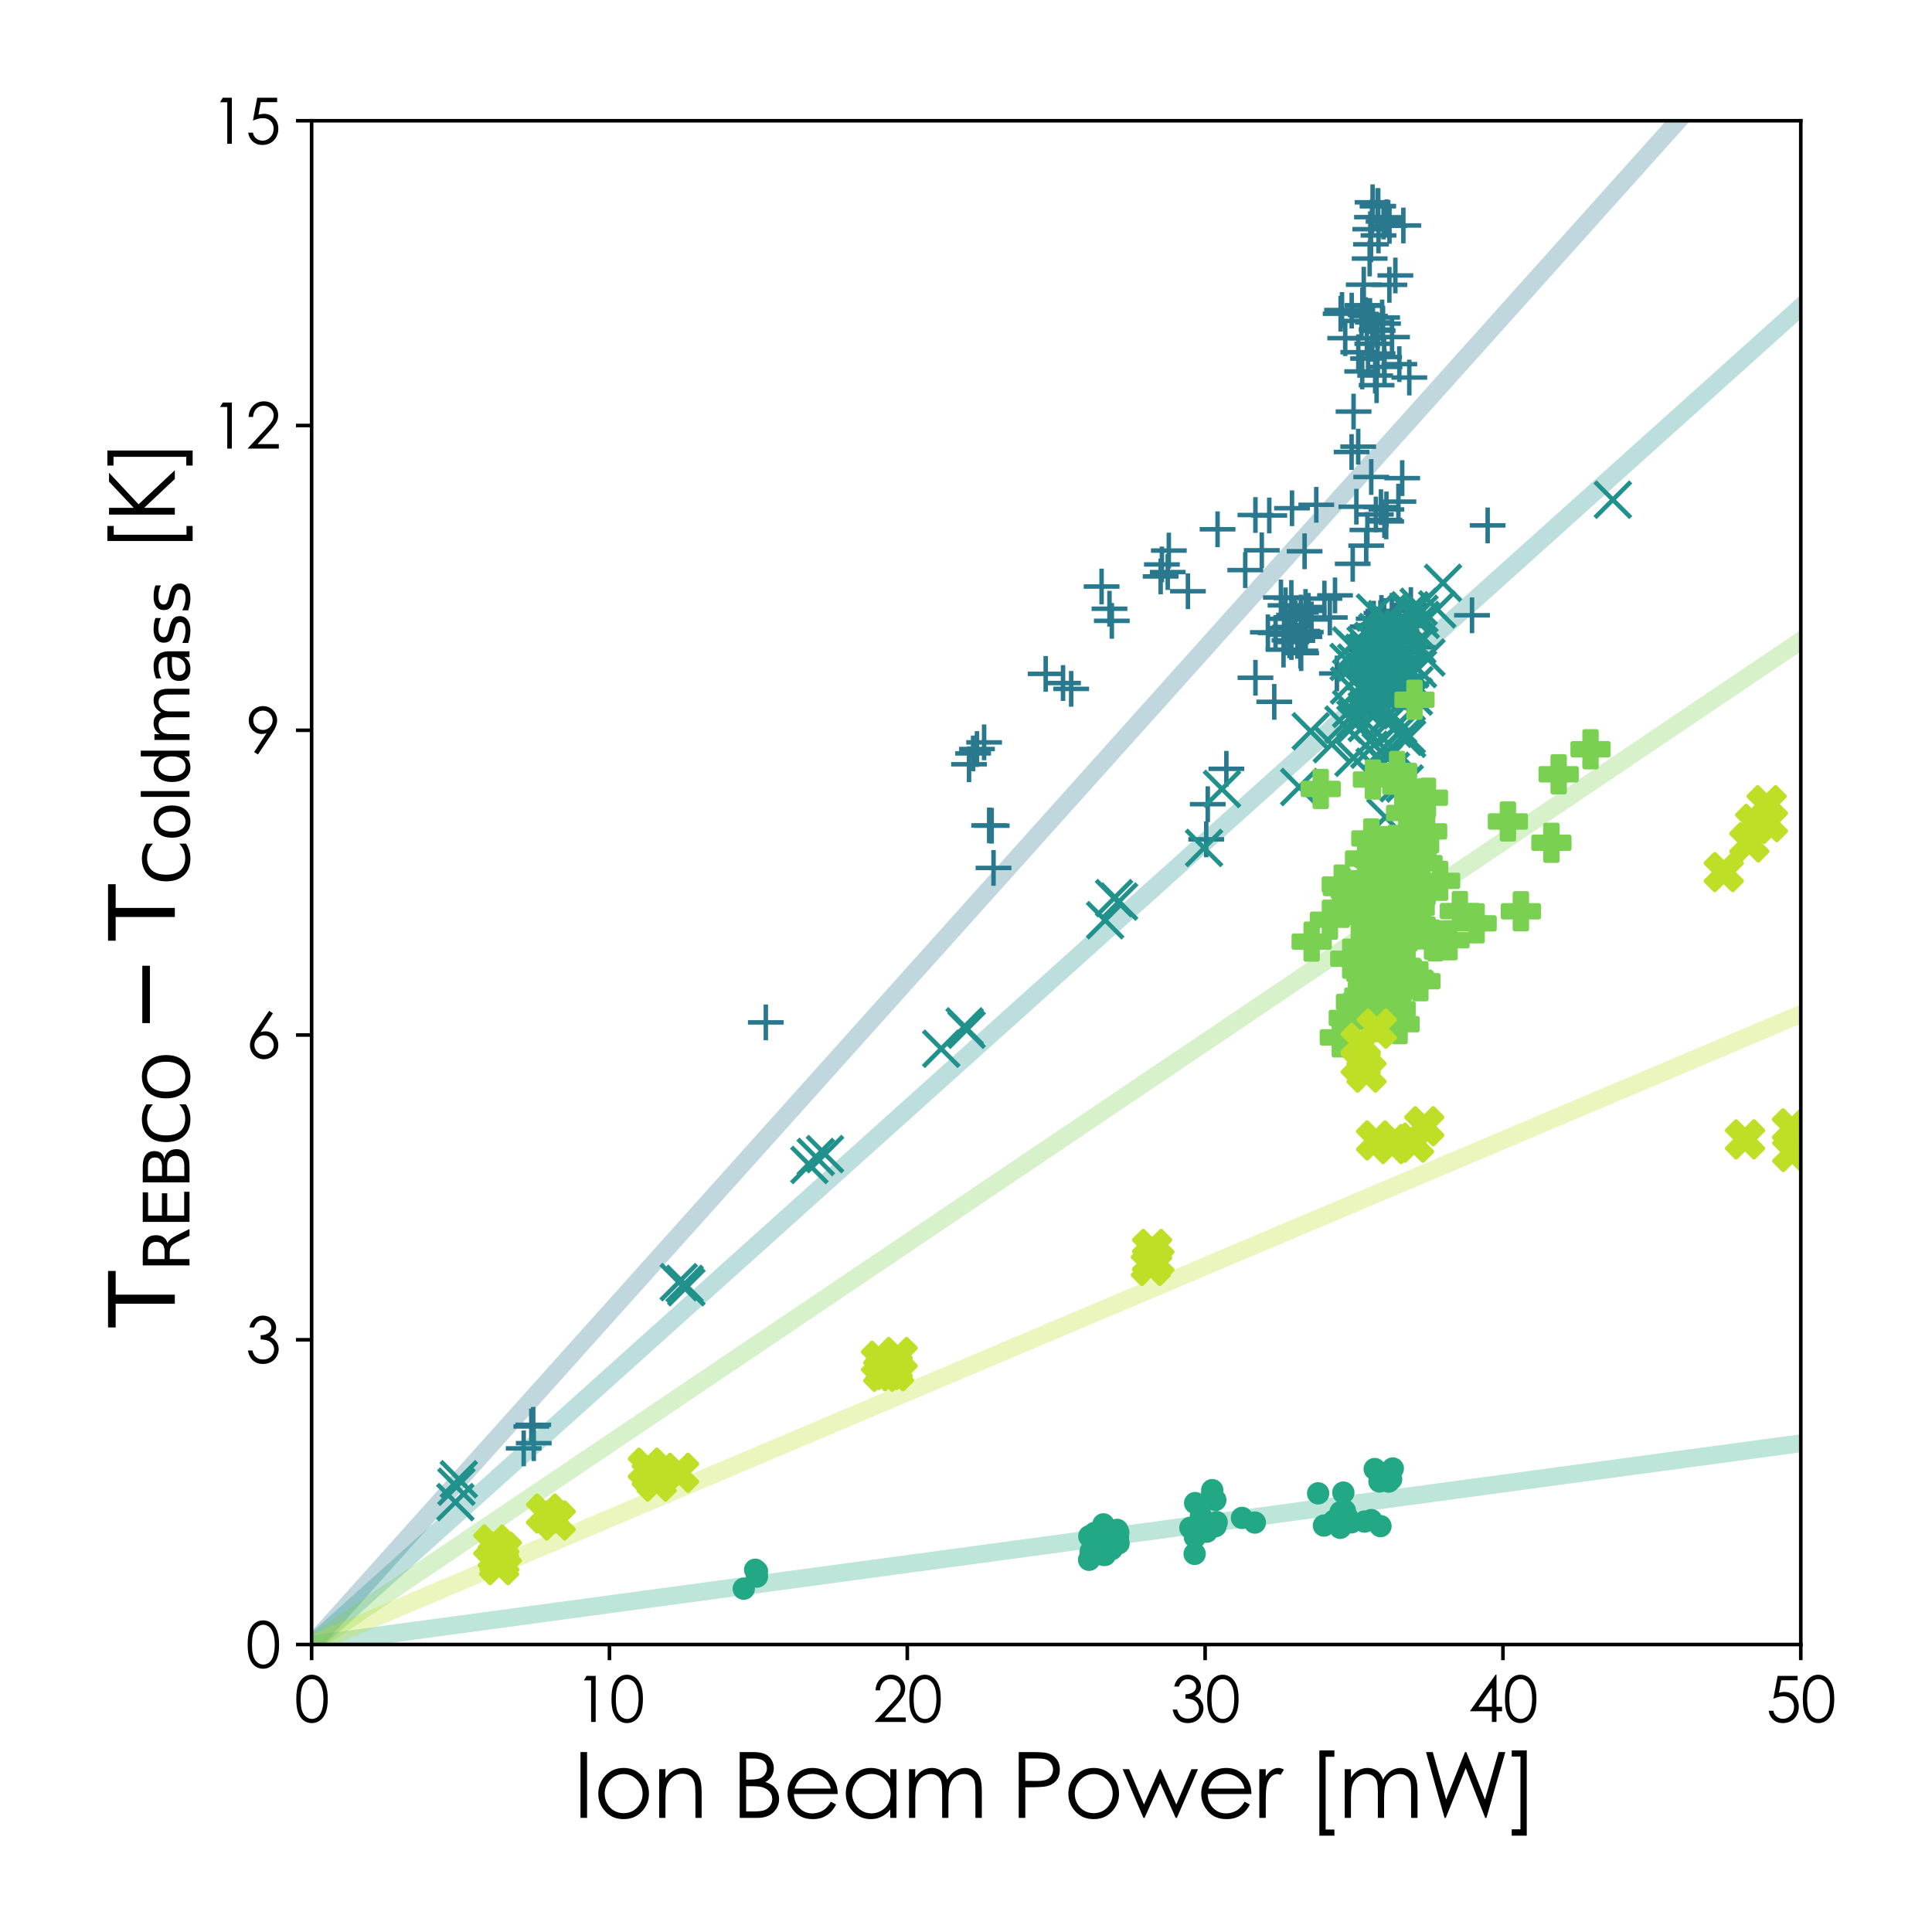 <?xml version="1.0" encoding="utf-8" standalone="no"?>
<!DOCTYPE svg PUBLIC "-//W3C//DTD SVG 1.1//EN"
  "http://www.w3.org/Graphics/SVG/1.1/DTD/svg11.dtd">
<svg xmlns:xlink="http://www.w3.org/1999/xlink" width="432pt" height="432pt" viewBox="0 0 432 432" xmlns="http://www.w3.org/2000/svg" version="1.1">
 <defs>
  <style type="text/css">*{stroke-linejoin: round; stroke-linecap: butt}</style>
 </defs>
 <g id="figure_1">
  <g id="patch_1">
   <path d="M 0 432 
L 432 432 
L 432 0 
L 0 0 
z
" style="fill: #ffffff"/>
  </g>
  <g id="axes_1">
   <g id="patch_2">
    <path d="M 69.68 367.72 
L 402.66 367.72 
L 402.66 27 
L 69.68 27 
z
" style="fill: #ffffff"/>
   </g>
   <g id="matplotlib.axis_1">
    <g id="xtick_1">
     <g id="line2d_1">
      <defs>
       <path id="m7e2ee3bdc9" d="M 0 0 
L 0 3.5 
" style="stroke: #000000; stroke-width: 0.8"/>
      </defs>
      <g>
       <use xlink:href="#m7e2ee3bdc9" x="69.68" y="367.72" style="stroke: #000000; stroke-width: 0.8"/>
      </g>
     </g>
     <g id="text_1">
      <!-- 0 -->
      <g transform="translate(65.8 385.03) scale(0.14 -0.14)">
       <defs>
        <path id="CenturyGothic-30" d="M 203 2297 
Q 203 3206 398 3703 
Q 594 4200 950 4456 
Q 1306 4713 1747 4713 
Q 2194 4713 2556 4455 
Q 2919 4197 3130 3681 
Q 3341 3166 3341 2297 
Q 3341 1431 3133 918 
Q 2925 406 2559 145 
Q 2194 -116 1747 -116 
Q 1306 -116 953 137 
Q 600 391 401 892 
Q 203 1394 203 2297 
z
M 638 2288 
Q 638 1509 777 1111 
Q 916 713 1187 506 
Q 1459 300 1763 300 
Q 2069 300 2334 501 
Q 2600 703 2738 1106 
Q 2909 1597 2909 2288 
Q 2909 2981 2756 3423 
Q 2603 3866 2333 4070 
Q 2063 4275 1763 4275 
Q 1456 4275 1187 4070 
Q 919 3866 778 3467 
Q 638 3069 638 2288 
z
" transform="scale(0.016)"/>
       </defs>
       <use xlink:href="#CenturyGothic-30"/>
      </g>
     </g>
    </g>
    <g id="xtick_2">
     <g id="line2d_2">
      <g>
       <use xlink:href="#m7e2ee3bdc9" x="136.276" y="367.72" style="stroke: #000000; stroke-width: 0.8"/>
      </g>
     </g>
     <g id="text_2">
      <!-- 10 -->
      <g transform="translate(128.517 385.03) scale(0.14 -0.14)">
       <defs>
        <path id="CenturyGothic-31" d="M 1184 4597 
L 2088 4597 
L 2088 0 
L 1631 0 
L 1631 4147 
L 909 4147 
L 1184 4597 
z
" transform="scale(0.016)"/>
       </defs>
       <use xlink:href="#CenturyGothic-31"/>
       <use xlink:href="#CenturyGothic-30" x="55.42"/>
      </g>
     </g>
    </g>
    <g id="xtick_3">
     <g id="line2d_3">
      <g>
       <use xlink:href="#m7e2ee3bdc9" x="202.872" y="367.72" style="stroke: #000000; stroke-width: 0.8"/>
      </g>
     </g>
     <g id="text_3">
      <!-- 20 -->
      <g transform="translate(195.113 385.03) scale(0.14 -0.14)">
       <defs>
        <path id="CenturyGothic-32" d="M 741 3156 
L 300 3156 
Q 319 3838 755 4275 
Q 1191 4713 1831 4713 
Q 2466 4713 2858 4303 
Q 3250 3894 3250 3338 
Q 3250 2947 3062 2605 
Q 2875 2263 2334 1678 
L 1191 444 
L 3313 444 
L 3313 0 
L 191 0 
L 1947 1897 
Q 2481 2469 2642 2745 
Q 2803 3022 2803 3328 
Q 2803 3716 2514 3995 
Q 2225 4275 1806 4275 
Q 1366 4275 1073 3981 
Q 781 3688 741 3156 
z
" transform="scale(0.016)"/>
       </defs>
       <use xlink:href="#CenturyGothic-32"/>
       <use xlink:href="#CenturyGothic-30" x="55.42"/>
      </g>
     </g>
    </g>
    <g id="xtick_4">
     <g id="line2d_4">
      <g>
       <use xlink:href="#m7e2ee3bdc9" x="269.468" y="367.72" style="stroke: #000000; stroke-width: 0.8"/>
      </g>
     </g>
     <g id="text_4">
      <!-- 30 -->
      <g transform="translate(261.709 385.03) scale(0.14 -0.14)">
       <defs>
        <path id="CenturyGothic-33" d="M 847 3531 
L 378 3531 
Q 506 4100 868 4406 
Q 1231 4713 1725 4713 
Q 2084 4713 2395 4548 
Q 2706 4384 2876 4106 
Q 3047 3828 3047 3525 
Q 3047 2931 2456 2584 
Q 2788 2450 3000 2191 
Q 3300 1825 3300 1372 
Q 3300 981 3094 626 
Q 2888 272 2531 78 
Q 2175 -116 1734 -116 
Q 1141 -116 744 226 
Q 347 569 225 1231 
L 675 1231 
Q 794 784 1016 584 
Q 1300 331 1741 331 
Q 2241 331 2544 631 
Q 2847 931 2847 1334 
Q 2847 1603 2695 1837 
Q 2544 2072 2289 2190 
Q 2034 2309 1500 2338 
L 1500 2759 
Q 1816 2759 2075 2870 
Q 2334 2981 2451 3153 
Q 2569 3325 2569 3528 
Q 2569 3828 2330 4047 
Q 2091 4266 1725 4266 
Q 1428 4266 1212 4098 
Q 997 3931 847 3531 
z
" transform="scale(0.016)"/>
       </defs>
       <use xlink:href="#CenturyGothic-33"/>
       <use xlink:href="#CenturyGothic-30" x="55.42"/>
      </g>
     </g>
    </g>
    <g id="xtick_5">
     <g id="line2d_5">
      <g>
       <use xlink:href="#m7e2ee3bdc9" x="336.064" y="367.72" style="stroke: #000000; stroke-width: 0.8"/>
      </g>
     </g>
     <g id="text_5">
      <!-- 40 -->
      <g transform="translate(328.305 385.03) scale(0.14 -0.14)">
       <defs>
        <path id="CenturyGothic-34" d="M 2725 4713 
L 2819 4713 
L 2819 1509 
L 3375 1509 
L 3375 1069 
L 2819 1069 
L 2819 0 
L 2359 0 
L 2359 1069 
L 163 1069 
L 2725 4713 
z
M 2359 1509 
L 2359 3425 
L 1006 1509 
L 2359 1509 
z
" transform="scale(0.016)"/>
       </defs>
       <use xlink:href="#CenturyGothic-34"/>
       <use xlink:href="#CenturyGothic-30" x="55.42"/>
      </g>
     </g>
    </g>
    <g id="xtick_6">
     <g id="line2d_6">
      <g>
       <use xlink:href="#m7e2ee3bdc9" x="402.66" y="367.72" style="stroke: #000000; stroke-width: 0.8"/>
      </g>
     </g>
     <g id="text_6">
      <!-- 50 -->
      <g transform="translate(394.901 385.03) scale(0.14 -0.14)">
       <defs>
        <path id="CenturyGothic-35" d="M 3147 4597 
L 3147 4159 
L 1509 4159 
L 1281 2906 
Q 1581 2994 1822 2994 
Q 2450 2994 2858 2573 
Q 3266 2153 3266 1497 
Q 3266 1044 3056 666 
Q 2847 288 2489 86 
Q 2131 -116 1663 -116 
Q 1103 -116 718 226 
Q 334 569 259 1113 
L 731 1113 
Q 784 847 911 681 
Q 1038 516 1248 414 
Q 1459 313 1691 313 
Q 2144 313 2469 656 
Q 2794 1000 2794 1516 
Q 2794 1981 2500 2272 
Q 2206 2563 1716 2563 
Q 1309 2563 731 2316 
L 1156 4597 
L 3147 4597 
z
" transform="scale(0.016)"/>
       </defs>
       <use xlink:href="#CenturyGothic-35"/>
       <use xlink:href="#CenturyGothic-30" x="55.42"/>
      </g>
     </g>
    </g>
    <g id="text_7">
     <!-- Ion Beam Power [mW] -->
     <g transform="translate(128.218 406.479) scale(0.2 -0.2)">
      <defs>
       <path id="CenturyGothic-49" d="M 494 4597 
L 953 4597 
L 953 0 
L 494 0 
L 494 4597 
z
" transform="scale(0.016)"/>
       <path id="CenturyGothic-6f" d="M 2097 3488 
Q 2881 3488 3397 2919 
Q 3866 2400 3866 1691 
Q 3866 978 3370 445 
Q 2875 -88 2097 -88 
Q 1316 -88 820 445 
Q 325 978 325 1691 
Q 325 2397 794 2916 
Q 1309 3488 2097 3488 
z
M 2097 3059 
Q 1553 3059 1162 2656 
Q 772 2253 772 1681 
Q 772 1313 950 994 
Q 1128 675 1431 501 
Q 1734 328 2097 328 
Q 2459 328 2762 501 
Q 3066 675 3244 994 
Q 3422 1313 3422 1681 
Q 3422 2253 3030 2656 
Q 2638 3059 2097 3059 
z
" transform="scale(0.016)"/>
       <path id="CenturyGothic-6e" d="M 488 3400 
L 925 3400 
L 925 2791 
Q 1188 3141 1506 3314 
Q 1825 3488 2200 3488 
Q 2581 3488 2876 3294 
Q 3172 3100 3312 2772 
Q 3453 2444 3453 1750 
L 3453 0 
L 3019 0 
L 3019 1622 
Q 3019 2209 2969 2406 
Q 2891 2744 2675 2914 
Q 2459 3084 2113 3084 
Q 1716 3084 1402 2821 
Q 1088 2559 988 2172 
Q 925 1919 925 1247 
L 925 0 
L 488 0 
L 488 3400 
z
" transform="scale(0.016)"/>
       <path id="CenturyGothic-20" transform="scale(0.016)"/>
       <path id="CenturyGothic-42" d="M 572 4597 
L 1478 4597 
Q 2025 4597 2319 4467 
Q 2613 4338 2783 4069 
Q 2953 3800 2953 3472 
Q 2953 3166 2803 2914 
Q 2653 2663 2363 2506 
Q 2722 2384 2915 2220 
Q 3109 2056 3217 1823 
Q 3325 1591 3325 1319 
Q 3325 766 2920 383 
Q 2516 0 1834 0 
L 572 0 
L 572 4597 
z
M 1022 4147 
L 1022 2675 
L 1284 2675 
Q 1763 2675 1988 2764 
Q 2213 2853 2344 3045 
Q 2475 3238 2475 3472 
Q 2475 3788 2254 3967 
Q 2034 4147 1553 4147 
L 1022 4147 
z
M 1022 2213 
L 1022 450 
L 1591 450 
Q 2094 450 2328 548 
Q 2563 647 2705 856 
Q 2847 1066 2847 1309 
Q 2847 1616 2647 1844 
Q 2447 2072 2097 2156 
Q 1863 2213 1281 2213 
L 1022 2213 
z
" transform="scale(0.016)"/>
       <path id="CenturyGothic-65" d="M 3350 1128 
L 3719 934 
Q 3538 578 3300 359 
Q 3063 141 2766 26 
Q 2469 -88 2094 -88 
Q 1263 -88 794 457 
Q 325 1003 325 1691 
Q 325 2338 722 2844 
Q 1225 3488 2069 3488 
Q 2938 3488 3456 2828 
Q 3825 2363 3831 1666 
L 775 1666 
Q 788 1072 1153 692 
Q 1519 313 2056 313 
Q 2316 313 2561 403 
Q 2806 494 2978 644 
Q 3150 794 3350 1128 
z
M 3350 2044 
Q 3263 2394 3095 2603 
Q 2928 2813 2653 2941 
Q 2378 3069 2075 3069 
Q 1575 3069 1216 2747 
Q 953 2513 819 2044 
L 3350 2044 
z
" transform="scale(0.016)"/>
       <path id="CenturyGothic-61" d="M 3875 3400 
L 3875 0 
L 3444 0 
L 3444 584 
Q 3169 250 2826 81 
Q 2484 -88 2078 -88 
Q 1356 -88 845 435 
Q 334 959 334 1709 
Q 334 2444 850 2966 
Q 1366 3488 2091 3488 
Q 2509 3488 2848 3309 
Q 3188 3131 3444 2775 
L 3444 3400 
L 3875 3400 
z
M 2125 3066 
Q 1759 3066 1450 2886 
Q 1141 2706 958 2381 
Q 775 2056 775 1694 
Q 775 1334 959 1006 
Q 1144 678 1455 495 
Q 1766 313 2122 313 
Q 2481 313 2803 494 
Q 3125 675 3298 984 
Q 3472 1294 3472 1681 
Q 3472 2272 3083 2669 
Q 2694 3066 2125 3066 
z
" transform="scale(0.016)"/>
       <path id="CenturyGothic-6d" d="M 484 3400 
L 919 3400 
L 919 2813 
Q 1147 3138 1388 3288 
Q 1719 3488 2084 3488 
Q 2331 3488 2553 3391 
Q 2775 3294 2915 3133 
Q 3056 2972 3159 2672 
Q 3378 3072 3706 3280 
Q 4034 3488 4413 3488 
Q 4766 3488 5036 3309 
Q 5306 3131 5437 2812 
Q 5569 2494 5569 1856 
L 5569 0 
L 5122 0 
L 5122 1856 
Q 5122 2403 5044 2608 
Q 4966 2813 4777 2938 
Q 4588 3063 4325 3063 
Q 4006 3063 3742 2875 
Q 3478 2688 3356 2375 
Q 3234 2063 3234 1331 
L 3234 0 
L 2800 0 
L 2800 1741 
Q 2800 2356 2723 2576 
Q 2647 2797 2456 2930 
Q 2266 3063 2003 3063 
Q 1700 3063 1436 2880 
Q 1172 2697 1045 2387 
Q 919 2078 919 1441 
L 919 0 
L 484 0 
L 484 3400 
z
" transform="scale(0.016)"/>
       <path id="CenturyGothic-50" d="M 556 4597 
L 1472 4597 
Q 2259 4597 2534 4528 
Q 2928 4431 3178 4129 
Q 3428 3828 3428 3372 
Q 3428 2913 3184 2614 
Q 2941 2316 2513 2213 
Q 2200 2138 1344 2138 
L 1016 2138 
L 1016 0 
L 556 0 
L 556 4597 
z
M 1016 4150 
L 1016 2588 
L 1794 2578 
Q 2266 2578 2484 2664 
Q 2703 2750 2828 2942 
Q 2953 3134 2953 3372 
Q 2953 3603 2828 3795 
Q 2703 3988 2498 4069 
Q 2294 4150 1828 4150 
L 1016 4150 
z
" transform="scale(0.016)"/>
       <path id="CenturyGothic-77" d="M 28 3400 
L 478 3400 
L 1519 931 
L 2609 3400 
L 2688 3400 
L 3775 931 
L 4834 3400 
L 5291 3400 
L 3816 0 
L 3731 0 
L 2650 2434 
L 1559 0 
L 1478 0 
L 28 3400 
z
" transform="scale(0.016)"/>
       <path id="CenturyGothic-72" d="M 322 3400 
L 769 3400 
L 769 2903 
Q 969 3197 1191 3342 
Q 1413 3488 1653 3488 
Q 1834 3488 2041 3372 
L 1813 3003 
Q 1675 3063 1581 3063 
Q 1363 3063 1159 2883 
Q 956 2703 850 2325 
Q 769 2034 769 1150 
L 769 0 
L 322 0 
L 322 3400 
z
" transform="scale(0.016)"/>
       <path id="CenturyGothic-5b" d="M 906 4713 
L 1956 4713 
L 1956 4269 
L 1344 4269 
L 1344 -816 
L 1956 -816 
L 1956 -1244 
L 906 -1244 
L 906 4713 
z
" transform="scale(0.016)"/>
       <path id="CenturyGothic-57" d="M 300 4597 
L 772 4597 
L 1706 1284 
L 3025 4597 
L 3119 4597 
L 4422 1284 
L 5375 4597 
L 5844 4597 
L 4525 0 
L 4438 0 
L 3075 3478 
L 1684 0 
L 1597 0 
L 300 4597 
z
" transform="scale(0.016)"/>
       <path id="CenturyGothic-5d" d="M 1341 -1244 
L 291 -1244 
L 291 -800 
L 900 -800 
L 900 4284 
L 291 4284 
L 291 4713 
L 1341 4713 
L 1341 -1244 
z
" transform="scale(0.016)"/>
      </defs>
      <use xlink:href="#CenturyGothic-49"/>
      <use xlink:href="#CenturyGothic-6f" x="22.607"/>
      <use xlink:href="#CenturyGothic-6e" x="88.086"/>
      <use xlink:href="#CenturyGothic-20" x="149.072"/>
      <use xlink:href="#CenturyGothic-42" x="176.758"/>
      <use xlink:href="#CenturyGothic-65" x="234.18"/>
      <use xlink:href="#CenturyGothic-61" x="299.17"/>
      <use xlink:href="#CenturyGothic-6d" x="367.48"/>
      <use xlink:href="#CenturyGothic-20" x="461.279"/>
      <use xlink:href="#CenturyGothic-50" x="488.965"/>
      <use xlink:href="#CenturyGothic-6f" x="548.145"/>
      <use xlink:href="#CenturyGothic-77" x="613.623"/>
      <use xlink:href="#CenturyGothic-65" x="696.729"/>
      <use xlink:href="#CenturyGothic-72" x="761.719"/>
      <use xlink:href="#CenturyGothic-20" x="791.797"/>
      <use xlink:href="#CenturyGothic-5b" x="819.482"/>
      <use xlink:href="#CenturyGothic-6d" x="854.59"/>
      <use xlink:href="#CenturyGothic-57" x="948.389"/>
      <use xlink:href="#CenturyGothic-5d" x="1044.385"/>
     </g>
    </g>
   </g>
   <g id="matplotlib.axis_2">
    <g id="ytick_1">
     <g id="line2d_7">
      <defs>
       <path id="m70e6a8f953" d="M 0 0 
L -3.5 0 
" style="stroke: #000000; stroke-width: 0.8"/>
      </defs>
      <g>
       <use xlink:href="#m70e6a8f953" x="69.68" y="367.72" style="stroke: #000000; stroke-width: 0.8"/>
      </g>
     </g>
     <g id="text_8">
      <!-- 0 -->
      <g transform="translate(54.921 372.875) scale(0.14 -0.14)">
       <use xlink:href="#CenturyGothic-30"/>
      </g>
     </g>
    </g>
    <g id="ytick_2">
     <g id="line2d_8">
      <g>
       <use xlink:href="#m70e6a8f953" x="69.68" y="299.576" style="stroke: #000000; stroke-width: 0.8"/>
      </g>
     </g>
     <g id="text_9">
      <!-- 3 -->
      <g transform="translate(54.921 304.731) scale(0.14 -0.14)">
       <use xlink:href="#CenturyGothic-33"/>
      </g>
     </g>
    </g>
    <g id="ytick_3">
     <g id="line2d_9">
      <g>
       <use xlink:href="#m70e6a8f953" x="69.68" y="231.432" style="stroke: #000000; stroke-width: 0.8"/>
      </g>
     </g>
     <g id="text_10">
      <!-- 6 -->
      <g transform="translate(54.921 236.587) scale(0.14 -0.14)">
       <defs>
        <path id="CenturyGothic-36" d="M 2347 4713 
L 2725 4466 
L 1484 2584 
Q 1734 2669 1953 2669 
Q 2500 2669 2881 2273 
Q 3263 1878 3263 1300 
Q 3263 903 3078 583 
Q 2894 263 2555 73 
Q 2216 -116 1825 -116 
Q 1447 -116 1123 67 
Q 800 250 615 581 
Q 431 913 431 1291 
Q 431 1572 545 1883 
Q 659 2194 953 2631 
L 2347 4713 
z
M 1844 2266 
Q 1444 2266 1161 1983 
Q 878 1700 878 1297 
Q 878 897 1161 614 
Q 1444 331 1844 331 
Q 2244 331 2526 614 
Q 2809 897 2809 1297 
Q 2809 1700 2526 1983 
Q 2244 2266 1844 2266 
z
" transform="scale(0.016)"/>
       </defs>
       <use xlink:href="#CenturyGothic-36"/>
      </g>
     </g>
    </g>
    <g id="ytick_4">
     <g id="line2d_10">
      <g>
       <use xlink:href="#m70e6a8f953" x="69.68" y="163.288" style="stroke: #000000; stroke-width: 0.8"/>
      </g>
     </g>
     <g id="text_11">
      <!-- 9 -->
      <g transform="translate(54.921 168.443) scale(0.14 -0.14)">
       <defs>
        <path id="CenturyGothic-39" d="M 1228 -116 
L 850 128 
L 2091 2009 
Q 1841 1928 1622 1928 
Q 1075 1928 694 2323 
Q 313 2719 313 3297 
Q 313 3694 497 4012 
Q 681 4331 1020 4522 
Q 1359 4713 1747 4713 
Q 2128 4713 2451 4528 
Q 2775 4344 2959 4012 
Q 3144 3681 3144 3306 
Q 3144 3022 3030 2711 
Q 2916 2400 2622 1963 
L 1228 -116 
z
M 1728 2331 
Q 2131 2331 2414 2614 
Q 2697 2897 2697 3297 
Q 2697 3697 2414 3980 
Q 2131 4263 1728 4263 
Q 1328 4263 1045 3980 
Q 763 3697 763 3297 
Q 763 2897 1045 2614 
Q 1328 2331 1728 2331 
z
" transform="scale(0.016)"/>
       </defs>
       <use xlink:href="#CenturyGothic-39"/>
      </g>
     </g>
    </g>
    <g id="ytick_5">
     <g id="line2d_11">
      <g>
       <use xlink:href="#m70e6a8f953" x="69.68" y="95.144" style="stroke: #000000; stroke-width: 0.8"/>
      </g>
     </g>
     <g id="text_12">
      <!-- 12 -->
      <g transform="translate(47.162 100.299) scale(0.14 -0.14)">
       <use xlink:href="#CenturyGothic-31"/>
       <use xlink:href="#CenturyGothic-32" x="55.42"/>
      </g>
     </g>
    </g>
    <g id="ytick_6">
     <g id="line2d_12">
      <g>
       <use xlink:href="#m70e6a8f953" x="69.68" y="27" style="stroke: #000000; stroke-width: 0.8"/>
      </g>
     </g>
     <g id="text_13">
      <!-- 15 -->
      <g transform="translate(47.162 32.155) scale(0.14 -0.14)">
       <use xlink:href="#CenturyGothic-31"/>
       <use xlink:href="#CenturyGothic-35" x="55.42"/>
      </g>
     </g>
    </g>
    <g id="text_14">
     <!-- $\mathrm{T_{REBCO} - T_{Cold mass}}$ [K] -->
     <g transform="translate(39.162 296.76) rotate(-90) scale(0.2 -0.2)">
      <defs>
       <path id="DejaVuSans-54" d="M -19 4666 
L 3928 4666 
L 3928 4134 
L 2272 4134 
L 2272 0 
L 1638 0 
L 1638 4134 
L -19 4134 
L -19 4666 
z
" transform="scale(0.016)"/>
       <path id="DejaVuSans-52" d="M 2841 2188 
Q 3044 2119 3236 1894 
Q 3428 1669 3622 1275 
L 4263 0 
L 3584 0 
L 2988 1197 
Q 2756 1666 2539 1819 
Q 2322 1972 1947 1972 
L 1259 1972 
L 1259 0 
L 628 0 
L 628 4666 
L 2053 4666 
Q 2853 4666 3247 4331 
Q 3641 3997 3641 3322 
Q 3641 2881 3436 2590 
Q 3231 2300 2841 2188 
z
M 1259 4147 
L 1259 2491 
L 2053 2491 
Q 2509 2491 2742 2702 
Q 2975 2913 2975 3322 
Q 2975 3731 2742 3939 
Q 2509 4147 2053 4147 
L 1259 4147 
z
" transform="scale(0.016)"/>
       <path id="DejaVuSans-45" d="M 628 4666 
L 3578 4666 
L 3578 4134 
L 1259 4134 
L 1259 2753 
L 3481 2753 
L 3481 2222 
L 1259 2222 
L 1259 531 
L 3634 531 
L 3634 0 
L 628 0 
L 628 4666 
z
" transform="scale(0.016)"/>
       <path id="DejaVuSans-42" d="M 1259 2228 
L 1259 519 
L 2272 519 
Q 2781 519 3026 730 
Q 3272 941 3272 1375 
Q 3272 1813 3026 2020 
Q 2781 2228 2272 2228 
L 1259 2228 
z
M 1259 4147 
L 1259 2741 
L 2194 2741 
Q 2656 2741 2882 2914 
Q 3109 3088 3109 3444 
Q 3109 3797 2882 3972 
Q 2656 4147 2194 4147 
L 1259 4147 
z
M 628 4666 
L 2241 4666 
Q 2963 4666 3353 4366 
Q 3744 4066 3744 3513 
Q 3744 3084 3544 2831 
Q 3344 2578 2956 2516 
Q 3422 2416 3680 2098 
Q 3938 1781 3938 1306 
Q 3938 681 3513 340 
Q 3088 0 2303 0 
L 628 0 
L 628 4666 
z
" transform="scale(0.016)"/>
       <path id="DejaVuSans-43" d="M 4122 4306 
L 4122 3641 
Q 3803 3938 3442 4084 
Q 3081 4231 2675 4231 
Q 1875 4231 1450 3742 
Q 1025 3253 1025 2328 
Q 1025 1406 1450 917 
Q 1875 428 2675 428 
Q 3081 428 3442 575 
Q 3803 722 4122 1019 
L 4122 359 
Q 3791 134 3420 21 
Q 3050 -91 2638 -91 
Q 1578 -91 968 557 
Q 359 1206 359 2328 
Q 359 3453 968 4101 
Q 1578 4750 2638 4750 
Q 3056 4750 3426 4639 
Q 3797 4528 4122 4306 
z
" transform="scale(0.016)"/>
       <path id="DejaVuSans-4f" d="M 2522 4238 
Q 1834 4238 1429 3725 
Q 1025 3213 1025 2328 
Q 1025 1447 1429 934 
Q 1834 422 2522 422 
Q 3209 422 3611 934 
Q 4013 1447 4013 2328 
Q 4013 3213 3611 3725 
Q 3209 4238 2522 4238 
z
M 2522 4750 
Q 3503 4750 4090 4092 
Q 4678 3434 4678 2328 
Q 4678 1225 4090 567 
Q 3503 -91 2522 -91 
Q 1538 -91 948 565 
Q 359 1222 359 2328 
Q 359 3434 948 4092 
Q 1538 4750 2522 4750 
z
" transform="scale(0.016)"/>
       <path id="DejaVuSans-2212" d="M 678 2272 
L 4684 2272 
L 4684 1741 
L 678 1741 
L 678 2272 
z
" transform="scale(0.016)"/>
       <path id="DejaVuSans-6f" d="M 1959 3097 
Q 1497 3097 1228 2736 
Q 959 2375 959 1747 
Q 959 1119 1226 758 
Q 1494 397 1959 397 
Q 2419 397 2687 759 
Q 2956 1122 2956 1747 
Q 2956 2369 2687 2733 
Q 2419 3097 1959 3097 
z
M 1959 3584 
Q 2709 3584 3137 3096 
Q 3566 2609 3566 1747 
Q 3566 888 3137 398 
Q 2709 -91 1959 -91 
Q 1206 -91 779 398 
Q 353 888 353 1747 
Q 353 2609 779 3096 
Q 1206 3584 1959 3584 
z
" transform="scale(0.016)"/>
       <path id="DejaVuSans-6c" d="M 603 4863 
L 1178 4863 
L 1178 0 
L 603 0 
L 603 4863 
z
" transform="scale(0.016)"/>
       <path id="DejaVuSans-64" d="M 2906 2969 
L 2906 4863 
L 3481 4863 
L 3481 0 
L 2906 0 
L 2906 525 
Q 2725 213 2448 61 
Q 2172 -91 1784 -91 
Q 1150 -91 751 415 
Q 353 922 353 1747 
Q 353 2572 751 3078 
Q 1150 3584 1784 3584 
Q 2172 3584 2448 3432 
Q 2725 3281 2906 2969 
z
M 947 1747 
Q 947 1113 1208 752 
Q 1469 391 1925 391 
Q 2381 391 2643 752 
Q 2906 1113 2906 1747 
Q 2906 2381 2643 2742 
Q 2381 3103 1925 3103 
Q 1469 3103 1208 2742 
Q 947 2381 947 1747 
z
" transform="scale(0.016)"/>
       <path id="DejaVuSans-6d" d="M 3328 2828 
Q 3544 3216 3844 3400 
Q 4144 3584 4550 3584 
Q 5097 3584 5394 3201 
Q 5691 2819 5691 2113 
L 5691 0 
L 5113 0 
L 5113 2094 
Q 5113 2597 4934 2840 
Q 4756 3084 4391 3084 
Q 3944 3084 3684 2787 
Q 3425 2491 3425 1978 
L 3425 0 
L 2847 0 
L 2847 2094 
Q 2847 2600 2669 2842 
Q 2491 3084 2119 3084 
Q 1678 3084 1418 2786 
Q 1159 2488 1159 1978 
L 1159 0 
L 581 0 
L 581 3500 
L 1159 3500 
L 1159 2956 
Q 1356 3278 1631 3431 
Q 1906 3584 2284 3584 
Q 2666 3584 2933 3390 
Q 3200 3197 3328 2828 
z
" transform="scale(0.016)"/>
       <path id="DejaVuSans-61" d="M 2194 1759 
Q 1497 1759 1228 1600 
Q 959 1441 959 1056 
Q 959 750 1161 570 
Q 1363 391 1709 391 
Q 2188 391 2477 730 
Q 2766 1069 2766 1631 
L 2766 1759 
L 2194 1759 
z
M 3341 1997 
L 3341 0 
L 2766 0 
L 2766 531 
Q 2569 213 2275 61 
Q 1981 -91 1556 -91 
Q 1019 -91 701 211 
Q 384 513 384 1019 
Q 384 1609 779 1909 
Q 1175 2209 1959 2209 
L 2766 2209 
L 2766 2266 
Q 2766 2663 2505 2880 
Q 2244 3097 1772 3097 
Q 1472 3097 1187 3025 
Q 903 2953 641 2809 
L 641 3341 
Q 956 3463 1253 3523 
Q 1550 3584 1831 3584 
Q 2591 3584 2966 3190 
Q 3341 2797 3341 1997 
z
" transform="scale(0.016)"/>
       <path id="DejaVuSans-73" d="M 2834 3397 
L 2834 2853 
Q 2591 2978 2328 3040 
Q 2066 3103 1784 3103 
Q 1356 3103 1142 2972 
Q 928 2841 928 2578 
Q 928 2378 1081 2264 
Q 1234 2150 1697 2047 
L 1894 2003 
Q 2506 1872 2764 1633 
Q 3022 1394 3022 966 
Q 3022 478 2636 193 
Q 2250 -91 1575 -91 
Q 1294 -91 989 -36 
Q 684 19 347 128 
L 347 722 
Q 666 556 975 473 
Q 1284 391 1588 391 
Q 1994 391 2212 530 
Q 2431 669 2431 922 
Q 2431 1156 2273 1281 
Q 2116 1406 1581 1522 
L 1381 1569 
Q 847 1681 609 1914 
Q 372 2147 372 2553 
Q 372 3047 722 3315 
Q 1072 3584 1716 3584 
Q 2034 3584 2315 3537 
Q 2597 3491 2834 3397 
z
" transform="scale(0.016)"/>
       <path id="CenturyGothic-4b" d="M 559 4597 
L 1028 4597 
L 1028 2872 
L 2863 4597 
L 3484 4597 
L 1275 2534 
L 3656 0 
L 3047 0 
L 1028 2144 
L 1028 0 
L 559 0 
L 559 4597 
z
" transform="scale(0.016)"/>
      </defs>
      <use xlink:href="#DejaVuSans-54" transform="translate(0 0.359)"/>
      <use xlink:href="#DejaVuSans-52" transform="translate(62.041 -16.047) scale(0.7)"/>
      <use xlink:href="#DejaVuSans-45" transform="translate(110.679 -16.047) scale(0.7)"/>
      <use xlink:href="#DejaVuSans-42" transform="translate(154.907 -16.047) scale(0.7)"/>
      <use xlink:href="#DejaVuSans-43" transform="translate(202.93 -16.047) scale(0.7)"/>
      <use xlink:href="#DejaVuSans-4f" transform="translate(251.807 -16.047) scale(0.7)"/>
      <use xlink:href="#DejaVuSans-2212" transform="translate(329.121 0.359)"/>
      <use xlink:href="#DejaVuSans-54" transform="translate(432.393 0.359)"/>
      <use xlink:href="#DejaVuSans-43" transform="translate(494.434 -16.047) scale(0.7)"/>
      <use xlink:href="#DejaVuSans-6f" transform="translate(543.311 -16.047) scale(0.7)"/>
      <use xlink:href="#DejaVuSans-6c" transform="translate(586.138 -16.047) scale(0.7)"/>
      <use xlink:href="#DejaVuSans-64" transform="translate(605.586 -16.047) scale(0.7)"/>
      <use xlink:href="#DejaVuSans-6d" transform="translate(650.02 -16.047) scale(0.7)"/>
      <use xlink:href="#DejaVuSans-61" transform="translate(718.208 -16.047) scale(0.7)"/>
      <use xlink:href="#DejaVuSans-73" transform="translate(761.104 -16.047) scale(0.7)"/>
      <use xlink:href="#DejaVuSans-73" transform="translate(797.573 -16.047) scale(0.7)"/>
      <use xlink:href="#CenturyGothic-20" transform="translate(836.777 0.359)"/>
      <use xlink:href="#CenturyGothic-5b" transform="translate(864.463 0.359)"/>
      <use xlink:href="#CenturyGothic-4b" transform="translate(899.57 0.359)"/>
      <use xlink:href="#CenturyGothic-5d" transform="translate(958.652 0.359)"/>
     </g>
    </g>
   </g>
   <g id="line2d_13">
    <path d="M 69.68 367.72 
L 400.348 -1 
L 400.348 -1 
" clip-path="url(#pc5d64eb2fa)" style="fill: none; stroke: #2a788e; stroke-opacity: 0.3; stroke-width: 4; stroke-linecap: square"/>
   </g>
   <g id="line2d_14">
    <defs>
     <path id="m2c340c9ee7" d="M -4 0 
L 4 0 
M 0 4 
L 0 -4 
" style="stroke: #2a788e"/>
    </defs>
    <g clip-path="url(#pc5d64eb2fa)">
     <use xlink:href="#m2c340c9ee7" x="261.11" y="127.92" style="fill: #2a788e; stroke: #2a788e"/>
     <use xlink:href="#m2c340c9ee7" x="259.804" y="126.213" style="fill: #2a788e; stroke: #2a788e"/>
     <use xlink:href="#m2c340c9ee7" x="261.354" y="123.109" style="fill: #2a788e; stroke: #2a788e"/>
     <use xlink:href="#m2c340c9ee7" x="259.523" y="128.896" style="fill: #2a788e; stroke: #2a788e"/>
     <use xlink:href="#m2c340c9ee7" x="248.084" y="136.115" style="fill: #2a788e; stroke: #2a788e"/>
     <use xlink:href="#m2c340c9ee7" x="246.319" y="131.148" style="fill: #2a788e; stroke: #2a788e"/>
     <use xlink:href="#m2c340c9ee7" x="248.606" y="138.826" style="fill: #2a788e; stroke: #2a788e"/>
     <use xlink:href="#m2c340c9ee7" x="233.821" y="150.679" style="fill: #2a788e; stroke: #2a788e"/>
     <use xlink:href="#m2c340c9ee7" x="237.695" y="152.728" style="fill: #2a788e; stroke: #2a788e"/>
     <use xlink:href="#m2c340c9ee7" x="239.515" y="154.035" style="fill: #2a788e; stroke: #2a788e"/>
     <use xlink:href="#m2c340c9ee7" x="265.621" y="132.203" style="fill: #2a788e; stroke: #2a788e"/>
     <use xlink:href="#m2c340c9ee7" x="222.156" y="194.068" style="fill: #2a788e; stroke: #2a788e"/>
     <use xlink:href="#m2c340c9ee7" x="221.179" y="184.563" style="fill: #2a788e; stroke: #2a788e"/>
     <use xlink:href="#m2c340c9ee7" x="221.75" y="184.63" style="fill: #2a788e; stroke: #2a788e"/>
     <use xlink:href="#m2c340c9ee7" x="278.441" y="127.477" style="fill: #2a788e; stroke: #2a788e"/>
     <use xlink:href="#m2c340c9ee7" x="283.813" y="115.264" style="fill: #2a788e; stroke: #2a788e"/>
     <use xlink:href="#m2c340c9ee7" x="282.137" y="123.046" style="fill: #2a788e; stroke: #2a788e"/>
     <use xlink:href="#m2c340c9ee7" x="288.896" y="113.642" style="fill: #2a788e; stroke: #2a788e"/>
     <use xlink:href="#m2c340c9ee7" x="300.795" y="75.615" style="fill: #2a788e; stroke: #2a788e"/>
     <use xlink:href="#m2c340c9ee7" x="304.691" y="68.252" style="fill: #2a788e; stroke: #2a788e"/>
     <use xlink:href="#m2c340c9ee7" x="304.624" y="68.379" style="fill: #2a788e; stroke: #2a788e"/>
     <use xlink:href="#m2c340c9ee7" x="302.243" y="69.456" style="fill: #2a788e; stroke: #2a788e"/>
     <use xlink:href="#m2c340c9ee7" x="306.988" y="72.087" style="fill: #2a788e; stroke: #2a788e"/>
     <use xlink:href="#m2c340c9ee7" x="304.435" y="71.768" style="fill: #2a788e; stroke: #2a788e"/>
     <use xlink:href="#m2c340c9ee7" x="309.585" y="82.038" style="fill: #2a788e; stroke: #2a788e"/>
     <use xlink:href="#m2c340c9ee7" x="309.497" y="79.824" style="fill: #2a788e; stroke: #2a788e"/>
     <use xlink:href="#m2c340c9ee7" x="311.261" y="75.37" style="fill: #2a788e; stroke: #2a788e"/>
     <use xlink:href="#m2c340c9ee7" x="307.488" y="83.97" style="fill: #2a788e; stroke: #2a788e"/>
     <use xlink:href="#m2c340c9ee7" x="305.9" y="80.173" style="fill: #2a788e; stroke: #2a788e"/>
     <use xlink:href="#m2c340c9ee7" x="303.72" y="78.759" style="fill: #2a788e; stroke: #2a788e"/>
     <use xlink:href="#m2c340c9ee7" x="304.591" y="83.058" style="fill: #2a788e; stroke: #2a788e"/>
     <use xlink:href="#m2c340c9ee7" x="305.634" y="75.634" style="fill: #2a788e; stroke: #2a788e"/>
     <use xlink:href="#m2c340c9ee7" x="308.024" y="79.052" style="fill: #2a788e; stroke: #2a788e"/>
     <use xlink:href="#m2c340c9ee7" x="306.403" y="51.244" style="fill: #2a788e; stroke: #2a788e"/>
     <use xlink:href="#m2c340c9ee7" x="309.245" y="72.349" style="fill: #2a788e; stroke: #2a788e"/>
     <use xlink:href="#m2c340c9ee7" x="308.046" y="73.942" style="fill: #2a788e; stroke: #2a788e"/>
     <use xlink:href="#m2c340c9ee7" x="306.326" y="70.656" style="fill: #2a788e; stroke: #2a788e"/>
     <use xlink:href="#m2c340c9ee7" x="307.802" y="73.696" style="fill: #2a788e; stroke: #2a788e"/>
     <use xlink:href="#m2c340c9ee7" x="306.781" y="48.555" style="fill: #2a788e; stroke: #2a788e"/>
     <use xlink:href="#m2c340c9ee7" x="308.179" y="46.088" style="fill: #2a788e; stroke: #2a788e"/>
     <use xlink:href="#m2c340c9ee7" x="307.813" y="86.132" style="fill: #2a788e; stroke: #2a788e"/>
     <use xlink:href="#m2c340c9ee7" x="313.795" y="50.422" style="fill: #2a788e; stroke: #2a788e"/>
     <use xlink:href="#m2c340c9ee7" x="306.259" y="57.81" style="fill: #2a788e; stroke: #2a788e"/>
     <use xlink:href="#m2c340c9ee7" x="306.847" y="76.873" style="fill: #2a788e; stroke: #2a788e"/>
     <use xlink:href="#m2c340c9ee7" x="308.013" y="46.093" style="fill: #2a788e; stroke: #2a788e"/>
     <use xlink:href="#m2c340c9ee7" x="310.665" y="63.689" style="fill: #2a788e; stroke: #2a788e"/>
     <use xlink:href="#m2c340c9ee7" x="312.008" y="61.595" style="fill: #2a788e; stroke: #2a788e"/>
     <use xlink:href="#m2c340c9ee7" x="308.235" y="52.64" style="fill: #2a788e; stroke: #2a788e"/>
     <use xlink:href="#m2c340c9ee7" x="309.367" y="49.532" style="fill: #2a788e; stroke: #2a788e"/>
     <use xlink:href="#m2c340c9ee7" x="310.688" y="50.501" style="fill: #2a788e; stroke: #2a788e"/>
     <use xlink:href="#m2c340c9ee7" x="306.559" y="54.628" style="fill: #2a788e; stroke: #2a788e"/>
     <use xlink:href="#m2c340c9ee7" x="309.045" y="70.989" style="fill: #2a788e; stroke: #2a788e"/>
     <use xlink:href="#m2c340c9ee7" x="306.914" y="45.233" style="fill: #2a788e; stroke: #2a788e"/>
     <use xlink:href="#m2c340c9ee7" x="310.066" y="48.574" style="fill: #2a788e; stroke: #2a788e"/>
     <use xlink:href="#m2c340c9ee7" x="305.349" y="70.445" style="fill: #2a788e; stroke: #2a788e"/>
     <use xlink:href="#m2c340c9ee7" x="304.938" y="63.657" style="fill: #2a788e; stroke: #2a788e"/>
     <use xlink:href="#m2c340c9ee7" x="299.767" y="70.147" style="fill: #2a788e; stroke: #2a788e"/>
     <use xlink:href="#m2c340c9ee7" x="300.078" y="69.32" style="fill: #2a788e; stroke: #2a788e"/>
     <use xlink:href="#m2c340c9ee7" x="171.24" y="228.611" style="fill: #2a788e; stroke: #2a788e"/>
     <use xlink:href="#m2c340c9ee7" x="118.804" y="318.966" style="fill: #2a788e; stroke: #2a788e"/>
     <use xlink:href="#m2c340c9ee7" x="218.456" y="167.485" style="fill: #2a788e; stroke: #2a788e"/>
     <use xlink:href="#m2c340c9ee7" x="220.052" y="165.995" style="fill: #2a788e; stroke: #2a788e"/>
     <use xlink:href="#m2c340c9ee7" x="217.588" y="168.468" style="fill: #2a788e; stroke: #2a788e"/>
     <use xlink:href="#m2c340c9ee7" x="216.678" y="170.895" style="fill: #2a788e; stroke: #2a788e"/>
     <use xlink:href="#m2c340c9ee7" x="294.322" y="112.873" style="fill: #2a788e; stroke: #2a788e"/>
     <use xlink:href="#m2c340c9ee7" x="302.659" y="92.032" style="fill: #2a788e; stroke: #2a788e"/>
     <use xlink:href="#m2c340c9ee7" x="303.698" y="99.874" style="fill: #2a788e; stroke: #2a788e"/>
     <use xlink:href="#m2c340c9ee7" x="289.675" y="138.294" style="fill: #2a788e; stroke: #2a788e"/>
     <use xlink:href="#m2c340c9ee7" x="306.61" y="106.656" style="fill: #2a788e; stroke: #2a788e"/>
     <use xlink:href="#m2c340c9ee7" x="315.123" y="84.418" style="fill: #2a788e; stroke: #2a788e"/>
     <use xlink:href="#m2c340c9ee7" x="302.218" y="101.075" style="fill: #2a788e; stroke: #2a788e"/>
     <use xlink:href="#m2c340c9ee7" x="312.889" y="81.424" style="fill: #2a788e; stroke: #2a788e"/>
     <use xlink:href="#m2c340c9ee7" x="303.287" y="113.302" style="fill: #2a788e; stroke: #2a788e"/>
     <use xlink:href="#m2c340c9ee7" x="291.711" y="123.271" style="fill: #2a788e; stroke: #2a788e"/>
     <use xlink:href="#m2c340c9ee7" x="309.556" y="116.265" style="fill: #2a788e; stroke: #2a788e"/>
     <use xlink:href="#m2c340c9ee7" x="302.473" y="126.067" style="fill: #2a788e; stroke: #2a788e"/>
     <use xlink:href="#m2c340c9ee7" x="313.536" y="106.91" style="fill: #2a788e; stroke: #2a788e"/>
     <use xlink:href="#m2c340c9ee7" x="309.958" y="116.585" style="fill: #2a788e; stroke: #2a788e"/>
     <use xlink:href="#m2c340c9ee7" x="312.689" y="112.159" style="fill: #2a788e; stroke: #2a788e"/>
     <use xlink:href="#m2c340c9ee7" x="310.005" y="113.916" style="fill: #2a788e; stroke: #2a788e"/>
     <use xlink:href="#m2c340c9ee7" x="308.786" y="113.401" style="fill: #2a788e; stroke: #2a788e"/>
     <use xlink:href="#m2c340c9ee7" x="305.49" y="122.009" style="fill: #2a788e; stroke: #2a788e"/>
     <use xlink:href="#m2c340c9ee7" x="307.65" y="115.038" style="fill: #2a788e; stroke: #2a788e"/>
     <use xlink:href="#m2c340c9ee7" x="305.75" y="118.496" style="fill: #2a788e; stroke: #2a788e"/>
     <use xlink:href="#m2c340c9ee7" x="307.169" y="139.816" style="fill: #2a788e; stroke: #2a788e"/>
     <use xlink:href="#m2c340c9ee7" x="306.614" y="140.28" style="fill: #2a788e; stroke: #2a788e"/>
     <use xlink:href="#m2c340c9ee7" x="309.1" y="146.845" style="fill: #2a788e; stroke: #2a788e"/>
     <use xlink:href="#m2c340c9ee7" x="305.826" y="140.095" style="fill: #2a788e; stroke: #2a788e"/>
     <use xlink:href="#m2c340c9ee7" x="309.511" y="137.75" style="fill: #2a788e; stroke: #2a788e"/>
     <use xlink:href="#m2c340c9ee7" x="309.078" y="138.685" style="fill: #2a788e; stroke: #2a788e"/>
     <use xlink:href="#m2c340c9ee7" x="308.379" y="139.636" style="fill: #2a788e; stroke: #2a788e"/>
     <use xlink:href="#m2c340c9ee7" x="307.158" y="138.343" style="fill: #2a788e; stroke: #2a788e"/>
     <use xlink:href="#m2c340c9ee7" x="308.657" y="138.227" style="fill: #2a788e; stroke: #2a788e"/>
     <use xlink:href="#m2c340c9ee7" x="308.89" y="137.068" style="fill: #2a788e; stroke: #2a788e"/>
     <use xlink:href="#m2c340c9ee7" x="311.22" y="136.59" style="fill: #2a788e; stroke: #2a788e"/>
     <use xlink:href="#m2c340c9ee7" x="311.598" y="138.874" style="fill: #2a788e; stroke: #2a788e"/>
     <use xlink:href="#m2c340c9ee7" x="305.327" y="143.559" style="fill: #2a788e; stroke: #2a788e"/>
     <use xlink:href="#m2c340c9ee7" x="305.56" y="145.366" style="fill: #2a788e; stroke: #2a788e"/>
     <use xlink:href="#m2c340c9ee7" x="298.933" y="150.589" style="fill: #2a788e; stroke: #2a788e"/>
     <use xlink:href="#m2c340c9ee7" x="306.192" y="144.624" style="fill: #2a788e; stroke: #2a788e"/>
     <use xlink:href="#m2c340c9ee7" x="306.414" y="145.827" style="fill: #2a788e; stroke: #2a788e"/>
     <use xlink:href="#m2c340c9ee7" x="305.926" y="145.034" style="fill: #2a788e; stroke: #2a788e"/>
     <use xlink:href="#m2c340c9ee7" x="306.759" y="144.196" style="fill: #2a788e; stroke: #2a788e"/>
     <use xlink:href="#m2c340c9ee7" x="307.036" y="143.669" style="fill: #2a788e; stroke: #2a788e"/>
     <use xlink:href="#m2c340c9ee7" x="307.469" y="145.133" style="fill: #2a788e; stroke: #2a788e"/>
     <use xlink:href="#m2c340c9ee7" x="308.49" y="146.376" style="fill: #2a788e; stroke: #2a788e"/>
     <use xlink:href="#m2c340c9ee7" x="308.013" y="142.45" style="fill: #2a788e; stroke: #2a788e"/>
     <use xlink:href="#m2c340c9ee7" x="308.179" y="144.891" style="fill: #2a788e; stroke: #2a788e"/>
     <use xlink:href="#m2c340c9ee7" x="316.903" y="144.71" style="fill: #2a788e; stroke: #2a788e"/>
     <use xlink:href="#m2c340c9ee7" x="315.471" y="135.291" style="fill: #2a788e; stroke: #2a788e"/>
     <use xlink:href="#m2c340c9ee7" x="329.146" y="137.581" style="fill: #2a788e; stroke: #2a788e"/>
     <use xlink:href="#m2c340c9ee7" x="332.642" y="117.479" style="fill: #2a788e; stroke: #2a788e"/>
     <use xlink:href="#m2c340c9ee7" x="272.251" y="118.351" style="fill: #2a788e; stroke: #2a788e"/>
     <use xlink:href="#m2c340c9ee7" x="274.22" y="171.903" style="fill: #2a788e; stroke: #2a788e"/>
     <use xlink:href="#m2c340c9ee7" x="270.053" y="179.822" style="fill: #2a788e; stroke: #2a788e"/>
     <use xlink:href="#m2c340c9ee7" x="269.716" y="187.677" style="fill: #2a788e; stroke: #2a788e"/>
     <use xlink:href="#m2c340c9ee7" x="119.346" y="322.696" style="fill: #2a788e; stroke: #2a788e"/>
     <use xlink:href="#m2c340c9ee7" x="119.235" y="318.589" style="fill: #2a788e; stroke: #2a788e"/>
     <use xlink:href="#m2c340c9ee7" x="117.099" y="323.862" style="fill: #2a788e; stroke: #2a788e"/>
     <use xlink:href="#m2c340c9ee7" x="286.417" y="133.601" style="fill: #2a788e; stroke: #2a788e"/>
     <use xlink:href="#m2c340c9ee7" x="280.717" y="115.155" style="fill: #2a788e; stroke: #2a788e"/>
     <use xlink:href="#m2c340c9ee7" x="280.724" y="151.547" style="fill: #2a788e; stroke: #2a788e"/>
     <use xlink:href="#m2c340c9ee7" x="290.088" y="143.286" style="fill: #2a788e; stroke: #2a788e"/>
     <use xlink:href="#m2c340c9ee7" x="291.977" y="141.346" style="fill: #2a788e; stroke: #2a788e"/>
     <use xlink:href="#m2c340c9ee7" x="287.449" y="135.366" style="fill: #2a788e; stroke: #2a788e"/>
     <use xlink:href="#m2c340c9ee7" x="287.106" y="138.362" style="fill: #2a788e; stroke: #2a788e"/>
     <use xlink:href="#m2c340c9ee7" x="283.498" y="141.384" style="fill: #2a788e; stroke: #2a788e"/>
     <use xlink:href="#m2c340c9ee7" x="288.759" y="143.56" style="fill: #2a788e; stroke: #2a788e"/>
     <use xlink:href="#m2c340c9ee7" x="289.35" y="137.494" style="fill: #2a788e; stroke: #2a788e"/>
     <use xlink:href="#m2c340c9ee7" x="291.483" y="141.541" style="fill: #2a788e; stroke: #2a788e"/>
     <use xlink:href="#m2c340c9ee7" x="288.332" y="143.181" style="fill: #2a788e; stroke: #2a788e"/>
     <use xlink:href="#m2c340c9ee7" x="291.673" y="142.39" style="fill: #2a788e; stroke: #2a788e"/>
     <use xlink:href="#m2c340c9ee7" x="290.945" y="146.048" style="fill: #2a788e; stroke: #2a788e"/>
     <use xlink:href="#m2c340c9ee7" x="284.93" y="156.934" style="fill: #2a788e; stroke: #2a788e"/>
     <use xlink:href="#m2c340c9ee7" x="298.513" y="133.131" style="fill: #2a788e; stroke: #2a788e"/>
     <use xlink:href="#m2c340c9ee7" x="296.14" y="133.846" style="fill: #2a788e; stroke: #2a788e"/>
     <use xlink:href="#m2c340c9ee7" x="297.35" y="138.071" style="fill: #2a788e; stroke: #2a788e"/>
     <use xlink:href="#m2c340c9ee7" x="288.404" y="140.188" style="fill: #2a788e; stroke: #2a788e"/>
     <use xlink:href="#m2c340c9ee7" x="293.269" y="138.512" style="fill: #2a788e; stroke: #2a788e"/>
     <use xlink:href="#m2c340c9ee7" x="292.593" y="136.588" style="fill: #2a788e; stroke: #2a788e"/>
     <use xlink:href="#m2c340c9ee7" x="291.923" y="135.721" style="fill: #2a788e; stroke: #2a788e"/>
     <use xlink:href="#m2c340c9ee7" x="287.284" y="141.917" style="fill: #2a788e; stroke: #2a788e"/>
     <use xlink:href="#m2c340c9ee7" x="288.265" y="141.573" style="fill: #2a788e; stroke: #2a788e"/>
     <use xlink:href="#m2c340c9ee7" x="288.748" y="133.717" style="fill: #2a788e; stroke: #2a788e"/>
     <use xlink:href="#m2c340c9ee7" x="285.215" y="141.526" style="fill: #2a788e; stroke: #2a788e"/>
     <use xlink:href="#m2c340c9ee7" x="287.609" y="140.431" style="fill: #2a788e; stroke: #2a788e"/>
     <use xlink:href="#m2c340c9ee7" x="286.996" y="145.257" style="fill: #2a788e; stroke: #2a788e"/>
     <use xlink:href="#m2c340c9ee7" x="291.235" y="141.096" style="fill: #2a788e; stroke: #2a788e"/>
     <use xlink:href="#m2c340c9ee7" x="290.779" y="145.509" style="fill: #2a788e; stroke: #2a788e"/>
     <use xlink:href="#m2c340c9ee7" x="290.868" y="136.964" style="fill: #2a788e; stroke: #2a788e"/>
    </g>
   </g>
   <g id="line2d_15">
    <path d="M 69.68 367.72 
L 433 41.364 
L 433 41.364 
" clip-path="url(#pc5d64eb2fa)" style="fill: none; stroke: #21918c; stroke-opacity: 0.3; stroke-width: 4; stroke-linecap: square"/>
   </g>
   <g id="line2d_16">
    <defs>
     <path id="m18608630d7" d="M -4 4 
L 4 -4 
M -4 -4 
L 4 4 
" style="stroke: #21918c"/>
    </defs>
    <g clip-path="url(#pc5d64eb2fa)">
     <use xlink:href="#m18608630d7" x="307.439" y="136.984" style="fill: #21918c; stroke: #21918c"/>
     <use xlink:href="#m18608630d7" x="304.95" y="145.965" style="fill: #21918c; stroke: #21918c"/>
     <use xlink:href="#m18608630d7" x="302.095" y="144.318" style="fill: #21918c; stroke: #21918c"/>
     <use xlink:href="#m18608630d7" x="305.786" y="145.727" style="fill: #21918c; stroke: #21918c"/>
     <use xlink:href="#m18608630d7" x="309.15" y="145.592" style="fill: #21918c; stroke: #21918c"/>
     <use xlink:href="#m18608630d7" x="311.428" y="140.526" style="fill: #21918c; stroke: #21918c"/>
     <use xlink:href="#m18608630d7" x="301.636" y="153.286" style="fill: #21918c; stroke: #21918c"/>
     <use xlink:href="#m18608630d7" x="305.34" y="144.252" style="fill: #21918c; stroke: #21918c"/>
     <use xlink:href="#m18608630d7" x="303.141" y="145.319" style="fill: #21918c; stroke: #21918c"/>
     <use xlink:href="#m18608630d7" x="308.331" y="151.416" style="fill: #21918c; stroke: #21918c"/>
     <use xlink:href="#m18608630d7" x="307.98" y="141.318" style="fill: #21918c; stroke: #21918c"/>
     <use xlink:href="#m18608630d7" x="301.535" y="148.008" style="fill: #21918c; stroke: #21918c"/>
     <use xlink:href="#m18608630d7" x="307.981" y="145.902" style="fill: #21918c; stroke: #21918c"/>
     <use xlink:href="#m18608630d7" x="312.005" y="147.847" style="fill: #21918c; stroke: #21918c"/>
     <use xlink:href="#m18608630d7" x="310.019" y="143.17" style="fill: #21918c; stroke: #21918c"/>
     <use xlink:href="#m18608630d7" x="306.978" y="148.76" style="fill: #21918c; stroke: #21918c"/>
     <use xlink:href="#m18608630d7" x="310.406" y="151.338" style="fill: #21918c; stroke: #21918c"/>
     <use xlink:href="#m18608630d7" x="309.995" y="138.447" style="fill: #21918c; stroke: #21918c"/>
     <use xlink:href="#m18608630d7" x="306.999" y="143.283" style="fill: #21918c; stroke: #21918c"/>
     <use xlink:href="#m18608630d7" x="311.2" y="145.036" style="fill: #21918c; stroke: #21918c"/>
     <use xlink:href="#m18608630d7" x="311.08" y="149.654" style="fill: #21918c; stroke: #21918c"/>
     <use xlink:href="#m18608630d7" x="311.702" y="153.285" style="fill: #21918c; stroke: #21918c"/>
     <use xlink:href="#m18608630d7" x="312.02" y="149.113" style="fill: #21918c; stroke: #21918c"/>
     <use xlink:href="#m18608630d7" x="310.218" y="139.287" style="fill: #21918c; stroke: #21918c"/>
     <use xlink:href="#m18608630d7" x="312.225" y="144.499" style="fill: #21918c; stroke: #21918c"/>
     <use xlink:href="#m18608630d7" x="310.081" y="150.558" style="fill: #21918c; stroke: #21918c"/>
     <use xlink:href="#m18608630d7" x="297.798" y="166.396" style="fill: #21918c; stroke: #21918c"/>
     <use xlink:href="#m18608630d7" x="293.074" y="163.522" style="fill: #21918c; stroke: #21918c"/>
     <use xlink:href="#m18608630d7" x="310.846" y="159.324" style="fill: #21918c; stroke: #21918c"/>
     <use xlink:href="#m18608630d7" x="310.668" y="151.461" style="fill: #21918c; stroke: #21918c"/>
     <use xlink:href="#m18608630d7" x="312.695" y="147.267" style="fill: #21918c; stroke: #21918c"/>
     <use xlink:href="#m18608630d7" x="305.608" y="158.922" style="fill: #21918c; stroke: #21918c"/>
     <use xlink:href="#m18608630d7" x="308.416" y="146.795" style="fill: #21918c; stroke: #21918c"/>
     <use xlink:href="#m18608630d7" x="310.575" y="151.903" style="fill: #21918c; stroke: #21918c"/>
     <use xlink:href="#m18608630d7" x="308.045" y="150.307" style="fill: #21918c; stroke: #21918c"/>
     <use xlink:href="#m18608630d7" x="304.985" y="154.742" style="fill: #21918c; stroke: #21918c"/>
     <use xlink:href="#m18608630d7" x="307.355" y="171.438" style="fill: #21918c; stroke: #21918c"/>
     <use xlink:href="#m18608630d7" x="305.597" y="161.671" style="fill: #21918c; stroke: #21918c"/>
     <use xlink:href="#m18608630d7" x="311.532" y="162.979" style="fill: #21918c; stroke: #21918c"/>
     <use xlink:href="#m18608630d7" x="310.466" y="154.43" style="fill: #21918c; stroke: #21918c"/>
     <use xlink:href="#m18608630d7" x="310.846" y="161.058" style="fill: #21918c; stroke: #21918c"/>
     <use xlink:href="#m18608630d7" x="305.285" y="146.567" style="fill: #21918c; stroke: #21918c"/>
     <use xlink:href="#m18608630d7" x="303.24" y="148.155" style="fill: #21918c; stroke: #21918c"/>
     <use xlink:href="#m18608630d7" x="308.564" y="154.745" style="fill: #21918c; stroke: #21918c"/>
     <use xlink:href="#m18608630d7" x="309.531" y="167.265" style="fill: #21918c; stroke: #21918c"/>
     <use xlink:href="#m18608630d7" x="311.234" y="167.023" style="fill: #21918c; stroke: #21918c"/>
     <use xlink:href="#m18608630d7" x="314.561" y="164.339" style="fill: #21918c; stroke: #21918c"/>
     <use xlink:href="#m18608630d7" x="313.77" y="164.75" style="fill: #21918c; stroke: #21918c"/>
     <use xlink:href="#m18608630d7" x="308.082" y="158.706" style="fill: #21918c; stroke: #21918c"/>
     <use xlink:href="#m18608630d7" x="312.635" y="162.093" style="fill: #21918c; stroke: #21918c"/>
     <use xlink:href="#m18608630d7" x="313.18" y="163.371" style="fill: #21918c; stroke: #21918c"/>
     <use xlink:href="#m18608630d7" x="313.673" y="154.687" style="fill: #21918c; stroke: #21918c"/>
     <use xlink:href="#m18608630d7" x="316.383" y="140.768" style="fill: #21918c; stroke: #21918c"/>
     <use xlink:href="#m18608630d7" x="313.437" y="141.457" style="fill: #21918c; stroke: #21918c"/>
     <use xlink:href="#m18608630d7" x="307.998" y="151.862" style="fill: #21918c; stroke: #21918c"/>
     <use xlink:href="#m18608630d7" x="311.018" y="172.368" style="fill: #21918c; stroke: #21918c"/>
     <use xlink:href="#m18608630d7" x="308.712" y="168.023" style="fill: #21918c; stroke: #21918c"/>
     <use xlink:href="#m18608630d7" x="309.784" y="182.732" style="fill: #21918c; stroke: #21918c"/>
     <use xlink:href="#m18608630d7" x="309.626" y="189.256" style="fill: #21918c; stroke: #21918c"/>
     <use xlink:href="#m18608630d7" x="312.704" y="175.137" style="fill: #21918c; stroke: #21918c"/>
     <use xlink:href="#m18608630d7" x="314.631" y="165.209" style="fill: #21918c; stroke: #21918c"/>
     <use xlink:href="#m18608630d7" x="316.148" y="155.759" style="fill: #21918c; stroke: #21918c"/>
     <use xlink:href="#m18608630d7" x="309.401" y="170.557" style="fill: #21918c; stroke: #21918c"/>
     <use xlink:href="#m18608630d7" x="306.172" y="167.631" style="fill: #21918c; stroke: #21918c"/>
     <use xlink:href="#m18608630d7" x="302.646" y="169.447" style="fill: #21918c; stroke: #21918c"/>
     <use xlink:href="#m18608630d7" x="314.11" y="175.194" style="fill: #21918c; stroke: #21918c"/>
     <use xlink:href="#m18608630d7" x="360.638" y="111.74" style="fill: #21918c; stroke: #21918c"/>
     <use xlink:href="#m18608630d7" x="306.774" y="155.135" style="fill: #21918c; stroke: #21918c"/>
     <use xlink:href="#m18608630d7" x="311.797" y="155.623" style="fill: #21918c; stroke: #21918c"/>
     <use xlink:href="#m18608630d7" x="307.676" y="158.781" style="fill: #21918c; stroke: #21918c"/>
     <use xlink:href="#m18608630d7" x="311.863" y="155.412" style="fill: #21918c; stroke: #21918c"/>
     <use xlink:href="#m18608630d7" x="312.196" y="152.263" style="fill: #21918c; stroke: #21918c"/>
     <use xlink:href="#m18608630d7" x="314.756" y="151.188" style="fill: #21918c; stroke: #21918c"/>
     <use xlink:href="#m18608630d7" x="312.289" y="152.889" style="fill: #21918c; stroke: #21918c"/>
     <use xlink:href="#m18608630d7" x="307.158" y="157.762" style="fill: #21918c; stroke: #21918c"/>
     <use xlink:href="#m18608630d7" x="305.094" y="150.121" style="fill: #21918c; stroke: #21918c"/>
     <use xlink:href="#m18608630d7" x="304.049" y="153.796" style="fill: #21918c; stroke: #21918c"/>
     <use xlink:href="#m18608630d7" x="305.42" y="147.562" style="fill: #21918c; stroke: #21918c"/>
     <use xlink:href="#m18608630d7" x="310.347" y="142.624" style="fill: #21918c; stroke: #21918c"/>
     <use xlink:href="#m18608630d7" x="311.305" y="143.375" style="fill: #21918c; stroke: #21918c"/>
     <use xlink:href="#m18608630d7" x="310.966" y="140.588" style="fill: #21918c; stroke: #21918c"/>
     <use xlink:href="#m18608630d7" x="310.976" y="140.561" style="fill: #21918c; stroke: #21918c"/>
     <use xlink:href="#m18608630d7" x="310.493" y="144.19" style="fill: #21918c; stroke: #21918c"/>
     <use xlink:href="#m18608630d7" x="310.778" y="146.534" style="fill: #21918c; stroke: #21918c"/>
     <use xlink:href="#m18608630d7" x="310.97" y="142.963" style="fill: #21918c; stroke: #21918c"/>
     <use xlink:href="#m18608630d7" x="310.532" y="141.654" style="fill: #21918c; stroke: #21918c"/>
     <use xlink:href="#m18608630d7" x="309.777" y="145.068" style="fill: #21918c; stroke: #21918c"/>
     <use xlink:href="#m18608630d7" x="304.784" y="153.186" style="fill: #21918c; stroke: #21918c"/>
     <use xlink:href="#m18608630d7" x="313.886" y="140.533" style="fill: #21918c; stroke: #21918c"/>
     <use xlink:href="#m18608630d7" x="317.401" y="137.242" style="fill: #21918c; stroke: #21918c"/>
     <use xlink:href="#m18608630d7" x="315.134" y="140.956" style="fill: #21918c; stroke: #21918c"/>
     <use xlink:href="#m18608630d7" x="316.526" y="143.797" style="fill: #21918c; stroke: #21918c"/>
     <use xlink:href="#m18608630d7" x="317.684" y="138.608" style="fill: #21918c; stroke: #21918c"/>
     <use xlink:href="#m18608630d7" x="317.22" y="135.675" style="fill: #21918c; stroke: #21918c"/>
     <use xlink:href="#m18608630d7" x="322.659" y="130.326" style="fill: #21918c; stroke: #21918c"/>
     <use xlink:href="#m18608630d7" x="321.36" y="136.255" style="fill: #21918c; stroke: #21918c"/>
     <use xlink:href="#m18608630d7" x="313.715" y="143.098" style="fill: #21918c; stroke: #21918c"/>
     <use xlink:href="#m18608630d7" x="310.837" y="146.111" style="fill: #21918c; stroke: #21918c"/>
     <use xlink:href="#m18608630d7" x="315.269" y="136.452" style="fill: #21918c; stroke: #21918c"/>
     <use xlink:href="#m18608630d7" x="315.471" y="137.41" style="fill: #21918c; stroke: #21918c"/>
     <use xlink:href="#m18608630d7" x="315.459" y="136.931" style="fill: #21918c; stroke: #21918c"/>
     <use xlink:href="#m18608630d7" x="309.418" y="154.499" style="fill: #21918c; stroke: #21918c"/>
     <use xlink:href="#m18608630d7" x="307.777" y="153.787" style="fill: #21918c; stroke: #21918c"/>
     <use xlink:href="#m18608630d7" x="312.357" y="150.533" style="fill: #21918c; stroke: #21918c"/>
     <use xlink:href="#m18608630d7" x="311.569" y="151.611" style="fill: #21918c; stroke: #21918c"/>
     <use xlink:href="#m18608630d7" x="308.226" y="154.567" style="fill: #21918c; stroke: #21918c"/>
     <use xlink:href="#m18608630d7" x="305.313" y="157.288" style="fill: #21918c; stroke: #21918c"/>
     <use xlink:href="#m18608630d7" x="300.395" y="162.005" style="fill: #21918c; stroke: #21918c"/>
     <use xlink:href="#m18608630d7" x="308.298" y="152.354" style="fill: #21918c; stroke: #21918c"/>
     <use xlink:href="#m18608630d7" x="311.126" y="152.198" style="fill: #21918c; stroke: #21918c"/>
     <use xlink:href="#m18608630d7" x="310.555" y="150.771" style="fill: #21918c; stroke: #21918c"/>
     <use xlink:href="#m18608630d7" x="306.635" y="153.704" style="fill: #21918c; stroke: #21918c"/>
     <use xlink:href="#m18608630d7" x="303.072" y="160.766" style="fill: #21918c; stroke: #21918c"/>
     <use xlink:href="#m18608630d7" x="303.071" y="161.967" style="fill: #21918c; stroke: #21918c"/>
     <use xlink:href="#m18608630d7" x="306.205" y="158.819" style="fill: #21918c; stroke: #21918c"/>
     <use xlink:href="#m18608630d7" x="310.508" y="151.692" style="fill: #21918c; stroke: #21918c"/>
     <use xlink:href="#m18608630d7" x="305.635" y="152.957" style="fill: #21918c; stroke: #21918c"/>
     <use xlink:href="#m18608630d7" x="316.921" y="144.261" style="fill: #21918c; stroke: #21918c"/>
     <use xlink:href="#m18608630d7" x="316.286" y="153.201" style="fill: #21918c; stroke: #21918c"/>
     <use xlink:href="#m18608630d7" x="309.127" y="143.507" style="fill: #21918c; stroke: #21918c"/>
     <use xlink:href="#m18608630d7" x="311.889" y="154.954" style="fill: #21918c; stroke: #21918c"/>
     <use xlink:href="#m18608630d7" x="313.08" y="147.897" style="fill: #21918c; stroke: #21918c"/>
     <use xlink:href="#m18608630d7" x="315.342" y="149.671" style="fill: #21918c; stroke: #21918c"/>
     <use xlink:href="#m18608630d7" x="318.955" y="147.023" style="fill: #21918c; stroke: #21918c"/>
     <use xlink:href="#m18608630d7" x="312.682" y="148.171" style="fill: #21918c; stroke: #21918c"/>
     <use xlink:href="#m18608630d7" x="306.275" y="158.086" style="fill: #21918c; stroke: #21918c"/>
     <use xlink:href="#m18608630d7" x="302.112" y="158.513" style="fill: #21918c; stroke: #21918c"/>
     <use xlink:href="#m18608630d7" x="313.196" y="153.027" style="fill: #21918c; stroke: #21918c"/>
     <use xlink:href="#m18608630d7" x="314.544" y="149.645" style="fill: #21918c; stroke: #21918c"/>
     <use xlink:href="#m18608630d7" x="313.558" y="151.947" style="fill: #21918c; stroke: #21918c"/>
     <use xlink:href="#m18608630d7" x="314.75" y="147.277" style="fill: #21918c; stroke: #21918c"/>
     <use xlink:href="#m18608630d7" x="290.508" y="175.987" style="fill: #21918c; stroke: #21918c"/>
     <use xlink:href="#m18608630d7" x="309.759" y="160.647" style="fill: #21918c; stroke: #21918c"/>
     <use xlink:href="#m18608630d7" x="314.361" y="154.315" style="fill: #21918c; stroke: #21918c"/>
     <use xlink:href="#m18608630d7" x="317.07" y="149.612" style="fill: #21918c; stroke: #21918c"/>
     <use xlink:href="#m18608630d7" x="273.234" y="176.409" style="fill: #21918c; stroke: #21918c"/>
     <use xlink:href="#m18608630d7" x="269.227" y="189.605" style="fill: #21918c; stroke: #21918c"/>
     <use xlink:href="#m18608630d7" x="247.109" y="205.768" style="fill: #21918c; stroke: #21918c"/>
     <use xlink:href="#m18608630d7" x="249.112" y="200.829" style="fill: #21918c; stroke: #21918c"/>
     <use xlink:href="#m18608630d7" x="250.222" y="201.591" style="fill: #21918c; stroke: #21918c"/>
     <use xlink:href="#m18608630d7" x="215.686" y="229.508" style="fill: #21918c; stroke: #21918c"/>
     <use xlink:href="#m18608630d7" x="216.136" y="230.249" style="fill: #21918c; stroke: #21918c"/>
     <use xlink:href="#m18608630d7" x="210.459" y="234.5" style="fill: #21918c; stroke: #21918c"/>
     <use xlink:href="#m18608630d7" x="184.474" y="258.063" style="fill: #21918c; stroke: #21918c"/>
     <use xlink:href="#m18608630d7" x="182.411" y="258.697" style="fill: #21918c; stroke: #21918c"/>
     <use xlink:href="#m18608630d7" x="180.984" y="260.489" style="fill: #21918c; stroke: #21918c"/>
     <use xlink:href="#m18608630d7" x="151.772" y="286.699" style="fill: #21918c; stroke: #21918c"/>
     <use xlink:href="#m18608630d7" x="153.47" y="287.826" style="fill: #21918c; stroke: #21918c"/>
     <use xlink:href="#m18608630d7" x="153.068" y="287.071" style="fill: #21918c; stroke: #21918c"/>
     <use xlink:href="#m18608630d7" x="101.82" y="335.882" style="fill: #21918c; stroke: #21918c"/>
     <use xlink:href="#m18608630d7" x="102.056" y="332.429" style="fill: #21918c; stroke: #21918c"/>
     <use xlink:href="#m18608630d7" x="102.592" y="330.773" style="fill: #21918c; stroke: #21918c"/>
    </g>
   </g>
   <g id="line2d_17">
    <path d="M 69.68 367.72 
L 433 318.624 
L 433 318.624 
" clip-path="url(#pc5d64eb2fa)" style="fill: none; stroke: #22a884; stroke-opacity: 0.3; stroke-width: 4; stroke-linecap: square"/>
   </g>
   <g id="line2d_18">
    <defs>
     <path id="mad7080b75c" d="M 0 2 
C 0.53 2 1.039 1.789 1.414 1.414 
C 1.789 1.039 2 0.53 2 0 
C 2 -0.53 1.789 -1.039 1.414 -1.414 
C 1.039 -1.789 0.53 -2 0 -2 
C -0.53 -2 -1.039 -1.789 -1.414 -1.414 
C -1.789 -1.039 -2 -0.53 -2 0 
C -2 0.53 -1.789 1.039 -1.414 1.414 
C -1.039 1.789 -0.53 2 0 2 
z
" style="stroke: #22a884"/>
    </defs>
    <g clip-path="url(#pc5d64eb2fa)">
     <use xlink:href="#mad7080b75c" x="271.781" y="341.253" style="fill: #22a884; stroke: #22a884"/>
     <use xlink:href="#mad7080b75c" x="272.047" y="340.346" style="fill: #22a884; stroke: #22a884"/>
     <use xlink:href="#mad7080b75c" x="268.828" y="341.996" style="fill: #22a884; stroke: #22a884"/>
     <use xlink:href="#mad7080b75c" x="269.827" y="342.491" style="fill: #22a884; stroke: #22a884"/>
     <use xlink:href="#mad7080b75c" x="168.861" y="351.006" style="fill: #22a884; stroke: #22a884"/>
     <use xlink:href="#mad7080b75c" x="169.252" y="351.335" style="fill: #22a884; stroke: #22a884"/>
     <use xlink:href="#mad7080b75c" x="169.252" y="352.52" style="fill: #22a884; stroke: #22a884"/>
     <use xlink:href="#mad7080b75c" x="166.311" y="355.235" style="fill: #22a884; stroke: #22a884"/>
     <use xlink:href="#mad7080b75c" x="280.591" y="340.445" style="fill: #22a884; stroke: #22a884"/>
     <use xlink:href="#mad7080b75c" x="267.236" y="336.093" style="fill: #22a884; stroke: #22a884"/>
     <use xlink:href="#mad7080b75c" x="266.17" y="341.614" style="fill: #22a884; stroke: #22a884"/>
     <use xlink:href="#mad7080b75c" x="267.124" y="341.834" style="fill: #22a884; stroke: #22a884"/>
     <use xlink:href="#mad7080b75c" x="267.124" y="347.45" style="fill: #22a884; stroke: #22a884"/>
     <use xlink:href="#mad7080b75c" x="267.2" y="343.694" style="fill: #22a884; stroke: #22a884"/>
     <use xlink:href="#mad7080b75c" x="267.2" y="343.661" style="fill: #22a884; stroke: #22a884"/>
     <use xlink:href="#mad7080b75c" x="249.919" y="343.929" style="fill: #22a884; stroke: #22a884"/>
     <use xlink:href="#mad7080b75c" x="249.804" y="342.092" style="fill: #22a884; stroke: #22a884"/>
     <use xlink:href="#mad7080b75c" x="250.059" y="342.673" style="fill: #22a884; stroke: #22a884"/>
     <use xlink:href="#mad7080b75c" x="249.982" y="343.754" style="fill: #22a884; stroke: #22a884"/>
     <use xlink:href="#mad7080b75c" x="250.112" y="345.105" style="fill: #22a884; stroke: #22a884"/>
     <use xlink:href="#mad7080b75c" x="271.749" y="335.407" style="fill: #22a884; stroke: #22a884"/>
     <use xlink:href="#mad7080b75c" x="271.061" y="334.113" style="fill: #22a884; stroke: #22a884"/>
     <use xlink:href="#mad7080b75c" x="271.061" y="333.201" style="fill: #22a884; stroke: #22a884"/>
     <use xlink:href="#mad7080b75c" x="271.061" y="334.286" style="fill: #22a884; stroke: #22a884"/>
     <use xlink:href="#mad7080b75c" x="248.559" y="346.408" style="fill: #22a884; stroke: #22a884"/>
     <use xlink:href="#mad7080b75c" x="243.88" y="346.905" style="fill: #22a884; stroke: #22a884"/>
     <use xlink:href="#mad7080b75c" x="243.526" y="348.77" style="fill: #22a884; stroke: #22a884"/>
     <use xlink:href="#mad7080b75c" x="244.947" y="346.706" style="fill: #22a884; stroke: #22a884"/>
     <use xlink:href="#mad7080b75c" x="244.701" y="346.692" style="fill: #22a884; stroke: #22a884"/>
     <use xlink:href="#mad7080b75c" x="245.973" y="344.619" style="fill: #22a884; stroke: #22a884"/>
     <use xlink:href="#mad7080b75c" x="246.314" y="346.401" style="fill: #22a884; stroke: #22a884"/>
     <use xlink:href="#mad7080b75c" x="247.547" y="346.252" style="fill: #22a884; stroke: #22a884"/>
     <use xlink:href="#mad7080b75c" x="246.64" y="347.656" style="fill: #22a884; stroke: #22a884"/>
     <use xlink:href="#mad7080b75c" x="247.077" y="347.688" style="fill: #22a884; stroke: #22a884"/>
     <use xlink:href="#mad7080b75c" x="270.85" y="341.291" style="fill: #22a884; stroke: #22a884"/>
     <use xlink:href="#mad7080b75c" x="269.004" y="340.021" style="fill: #22a884; stroke: #22a884"/>
     <use xlink:href="#mad7080b75c" x="269.004" y="341.305" style="fill: #22a884; stroke: #22a884"/>
     <use xlink:href="#mad7080b75c" x="268.53" y="338.949" style="fill: #22a884; stroke: #22a884"/>
     <use xlink:href="#mad7080b75c" x="243.949" y="343.997" style="fill: #22a884; stroke: #22a884"/>
     <use xlink:href="#mad7080b75c" x="243.573" y="343.516" style="fill: #22a884; stroke: #22a884"/>
     <use xlink:href="#mad7080b75c" x="246.73" y="340.852" style="fill: #22a884; stroke: #22a884"/>
     <use xlink:href="#mad7080b75c" x="247.346" y="342.863" style="fill: #22a884; stroke: #22a884"/>
     <use xlink:href="#mad7080b75c" x="247.555" y="342.23" style="fill: #22a884; stroke: #22a884"/>
     <use xlink:href="#mad7080b75c" x="246.954" y="342.656" style="fill: #22a884; stroke: #22a884"/>
     <use xlink:href="#mad7080b75c" x="247.859" y="342.004" style="fill: #22a884; stroke: #22a884"/>
     <use xlink:href="#mad7080b75c" x="244.769" y="342.758" style="fill: #22a884; stroke: #22a884"/>
     <use xlink:href="#mad7080b75c" x="247.31" y="342.124" style="fill: #22a884; stroke: #22a884"/>
     <use xlink:href="#mad7080b75c" x="246.391" y="344.214" style="fill: #22a884; stroke: #22a884"/>
     <use xlink:href="#mad7080b75c" x="311.063" y="330.732" style="fill: #22a884; stroke: #22a884"/>
     <use xlink:href="#mad7080b75c" x="311.431" y="328.357" style="fill: #22a884; stroke: #22a884"/>
     <use xlink:href="#mad7080b75c" x="307.388" y="328.482" style="fill: #22a884; stroke: #22a884"/>
     <use xlink:href="#mad7080b75c" x="308.457" y="331.265" style="fill: #22a884; stroke: #22a884"/>
     <use xlink:href="#mad7080b75c" x="310.565" y="329.127" style="fill: #22a884; stroke: #22a884"/>
     <use xlink:href="#mad7080b75c" x="277.715" y="339.408" style="fill: #22a884; stroke: #22a884"/>
     <use xlink:href="#mad7080b75c" x="294.739" y="333.916" style="fill: #22a884; stroke: #22a884"/>
     <use xlink:href="#mad7080b75c" x="300.721" y="337.814" style="fill: #22a884; stroke: #22a884"/>
     <use xlink:href="#mad7080b75c" x="300.373" y="333.749" style="fill: #22a884; stroke: #22a884"/>
     <use xlink:href="#mad7080b75c" x="310.508" y="331.279" style="fill: #22a884; stroke: #22a884"/>
     <use xlink:href="#mad7080b75c" x="308.682" y="341.246" style="fill: #22a884; stroke: #22a884"/>
     <use xlink:href="#mad7080b75c" x="306.615" y="339.899" style="fill: #22a884; stroke: #22a884"/>
     <use xlink:href="#mad7080b75c" x="305.097" y="340.229" style="fill: #22a884; stroke: #22a884"/>
     <use xlink:href="#mad7080b75c" x="302.17" y="340.397" style="fill: #22a884; stroke: #22a884"/>
     <use xlink:href="#mad7080b75c" x="300.365" y="340.838" style="fill: #22a884; stroke: #22a884"/>
     <use xlink:href="#mad7080b75c" x="301.2" y="339.172" style="fill: #22a884; stroke: #22a884"/>
     <use xlink:href="#mad7080b75c" x="299.684" y="341.621" style="fill: #22a884; stroke: #22a884"/>
     <use xlink:href="#mad7080b75c" x="299.76" y="338.102" style="fill: #22a884; stroke: #22a884"/>
     <use xlink:href="#mad7080b75c" x="298.287" y="340.015" style="fill: #22a884; stroke: #22a884"/>
     <use xlink:href="#mad7080b75c" x="296.032" y="341.113" style="fill: #22a884; stroke: #22a884"/>
    </g>
   </g>
   <g id="line2d_19">
    <path d="M 69.68 367.72 
L 433 122.827 
L 433 122.827 
" clip-path="url(#pc5d64eb2fa)" style="fill: none; stroke: #7ad151; stroke-opacity: 0.3; stroke-width: 4; stroke-linecap: square"/>
   </g>
   <g id="line2d_20">
    <defs>
     <path id="m5b0da32886" d="M -1.333 4 
L 1.333 4 
L 1.333 1.333 
L 4 1.333 
L 4 -1.333 
L 1.333 -1.333 
L 1.333 -4 
L -1.333 -4 
L -1.333 -1.333 
L -4 -1.333 
L -4 1.333 
L -1.333 1.333 
z
" style="stroke: #7ad151; stroke-linejoin: miter"/>
    </defs>
    <g clip-path="url(#pc5d64eb2fa)">
     <use xlink:href="#m5b0da32886" x="679.152" y="-1" style="fill: #7ad151; stroke: #7ad151; stroke-linejoin: miter"/>
     <use xlink:href="#m5b0da32886" x="439.605" y="147.03" style="fill: #7ad151; stroke: #7ad151; stroke-linejoin: miter"/>
     <use xlink:href="#m5b0da32886" x="487.518" y="116.304" style="fill: #7ad151; stroke: #7ad151; stroke-linejoin: miter"/>
     <use xlink:href="#m5b0da32886" x="483.971" y="117.467" style="fill: #7ad151; stroke: #7ad151; stroke-linejoin: miter"/>
     <use xlink:href="#m5b0da32886" x="466.175" y="128.745" style="fill: #7ad151; stroke: #7ad151; stroke-linejoin: miter"/>
     <use xlink:href="#m5b0da32886" x="311.958" y="220.064" style="fill: #7ad151; stroke: #7ad151; stroke-linejoin: miter"/>
     <use xlink:href="#m5b0da32886" x="324.127" y="210.242" style="fill: #7ad151; stroke: #7ad151; stroke-linejoin: miter"/>
     <use xlink:href="#m5b0da32886" x="330.177" y="206.459" style="fill: #7ad151; stroke: #7ad151; stroke-linejoin: miter"/>
     <use xlink:href="#m5b0da32886" x="340.074" y="203.762" style="fill: #7ad151; stroke: #7ad151; stroke-linejoin: miter"/>
     <use xlink:href="#m5b0da32886" x="308.332" y="220.378" style="fill: #7ad151; stroke: #7ad151; stroke-linejoin: miter"/>
     <use xlink:href="#m5b0da32886" x="304.729" y="223.724" style="fill: #7ad151; stroke: #7ad151; stroke-linejoin: miter"/>
     <use xlink:href="#m5b0da32886" x="310.916" y="212.965" style="fill: #7ad151; stroke: #7ad151; stroke-linejoin: miter"/>
     <use xlink:href="#m5b0da32886" x="304.78" y="215.777" style="fill: #7ad151; stroke: #7ad151; stroke-linejoin: miter"/>
     <use xlink:href="#m5b0da32886" x="311.495" y="214.144" style="fill: #7ad151; stroke: #7ad151; stroke-linejoin: miter"/>
     <use xlink:href="#m5b0da32886" x="653.319" y="-1" style="fill: #7ad151; stroke: #7ad151; stroke-linejoin: miter"/>
     <use xlink:href="#m5b0da32886" x="615.566" y="-1" style="fill: #7ad151; stroke: #7ad151; stroke-linejoin: miter"/>
     <use xlink:href="#m5b0da32886" x="547.232" y="46.652" style="fill: #7ad151; stroke: #7ad151; stroke-linejoin: miter"/>
     <use xlink:href="#m5b0da32886" x="489.052" y="90.713" style="fill: #7ad151; stroke: #7ad151; stroke-linejoin: miter"/>
     <use xlink:href="#m5b0da32886" x="348.518" y="173.131" style="fill: #7ad151; stroke: #7ad151; stroke-linejoin: miter"/>
     <use xlink:href="#m5b0da32886" x="305.692" y="203.645" style="fill: #7ad151; stroke: #7ad151; stroke-linejoin: miter"/>
     <use xlink:href="#m5b0da32886" x="297.369" y="205.652" style="fill: #7ad151; stroke: #7ad151; stroke-linejoin: miter"/>
     <use xlink:href="#m5b0da32886" x="293.292" y="210.547" style="fill: #7ad151; stroke: #7ad151; stroke-linejoin: miter"/>
     <use xlink:href="#m5b0da32886" x="309.227" y="200.306" style="fill: #7ad151; stroke: #7ad151; stroke-linejoin: miter"/>
     <use xlink:href="#m5b0da32886" x="315.024" y="202.272" style="fill: #7ad151; stroke: #7ad151; stroke-linejoin: miter"/>
     <use xlink:href="#m5b0da32886" x="316.738" y="190.508" style="fill: #7ad151; stroke: #7ad151; stroke-linejoin: miter"/>
     <use xlink:href="#m5b0da32886" x="491.186" y="68.465" style="fill: #7ad151; stroke: #7ad151; stroke-linejoin: miter"/>
     <use xlink:href="#m5b0da32886" x="355.647" y="167.54" style="fill: #7ad151; stroke: #7ad151; stroke-linejoin: miter"/>
     <use xlink:href="#m5b0da32886" x="310.108" y="192.265" style="fill: #7ad151; stroke: #7ad151; stroke-linejoin: miter"/>
     <use xlink:href="#m5b0da32886" x="302.876" y="199.095" style="fill: #7ad151; stroke: #7ad151; stroke-linejoin: miter"/>
     <use xlink:href="#m5b0da32886" x="307.753" y="196.715" style="fill: #7ad151; stroke: #7ad151; stroke-linejoin: miter"/>
     <use xlink:href="#m5b0da32886" x="310.729" y="191.694" style="fill: #7ad151; stroke: #7ad151; stroke-linejoin: miter"/>
     <use xlink:href="#m5b0da32886" x="312.246" y="191.631" style="fill: #7ad151; stroke: #7ad151; stroke-linejoin: miter"/>
     <use xlink:href="#m5b0da32886" x="309.658" y="190.789" style="fill: #7ad151; stroke: #7ad151; stroke-linejoin: miter"/>
     <use xlink:href="#m5b0da32886" x="580.412" y="-1" style="fill: #7ad151; stroke: #7ad151; stroke-linejoin: miter"/>
     <use xlink:href="#m5b0da32886" x="603.758" y="-1" style="fill: #7ad151; stroke: #7ad151; stroke-linejoin: miter"/>
     <use xlink:href="#m5b0da32886" x="422.138" y="115.841" style="fill: #7ad151; stroke: #7ad151; stroke-linejoin: miter"/>
     <use xlink:href="#m5b0da32886" x="308.674" y="189.187" style="fill: #7ad151; stroke: #7ad151; stroke-linejoin: miter"/>
     <use xlink:href="#m5b0da32886" x="305.223" y="191.964" style="fill: #7ad151; stroke: #7ad151; stroke-linejoin: miter"/>
     <use xlink:href="#m5b0da32886" x="303.776" y="201.365" style="fill: #7ad151; stroke: #7ad151; stroke-linejoin: miter"/>
     <use xlink:href="#m5b0da32886" x="300.012" y="197.797" style="fill: #7ad151; stroke: #7ad151; stroke-linejoin: miter"/>
     <use xlink:href="#m5b0da32886" x="315.784" y="186.912" style="fill: #7ad151; stroke: #7ad151; stroke-linejoin: miter"/>
     <use xlink:href="#m5b0da32886" x="319.114" y="185.901" style="fill: #7ad151; stroke: #7ad151; stroke-linejoin: miter"/>
     <use xlink:href="#m5b0da32886" x="295.316" y="176.41" style="fill: #7ad151; stroke: #7ad151; stroke-linejoin: miter"/>
     <use xlink:href="#m5b0da32886" x="302.316" y="201.911" style="fill: #7ad151; stroke: #7ad151; stroke-linejoin: miter"/>
     <use xlink:href="#m5b0da32886" x="302.282" y="199.038" style="fill: #7ad151; stroke: #7ad151; stroke-linejoin: miter"/>
     <use xlink:href="#m5b0da32886" x="302.036" y="199.186" style="fill: #7ad151; stroke: #7ad151; stroke-linejoin: miter"/>
     <use xlink:href="#m5b0da32886" x="313.128" y="192.741" style="fill: #7ad151; stroke: #7ad151; stroke-linejoin: miter"/>
     <use xlink:href="#m5b0da32886" x="316.284" y="156.467" style="fill: #7ad151; stroke: #7ad151; stroke-linejoin: miter"/>
     <use xlink:href="#m5b0da32886" x="310.461" y="198.958" style="fill: #7ad151; stroke: #7ad151; stroke-linejoin: miter"/>
     <use xlink:href="#m5b0da32886" x="318.086" y="193.002" style="fill: #7ad151; stroke: #7ad151; stroke-linejoin: miter"/>
     <use xlink:href="#m5b0da32886" x="319.289" y="178.368" style="fill: #7ad151; stroke: #7ad151; stroke-linejoin: miter"/>
     <use xlink:href="#m5b0da32886" x="309.016" y="195.237" style="fill: #7ad151; stroke: #7ad151; stroke-linejoin: miter"/>
     <use xlink:href="#m5b0da32886" x="307.616" y="201.845" style="fill: #7ad151; stroke: #7ad151; stroke-linejoin: miter"/>
     <use xlink:href="#m5b0da32886" x="307.27" y="192.287" style="fill: #7ad151; stroke: #7ad151; stroke-linejoin: miter"/>
     <use xlink:href="#m5b0da32886" x="306.989" y="174.305" style="fill: #7ad151; stroke: #7ad151; stroke-linejoin: miter"/>
     <use xlink:href="#m5b0da32886" x="306.628" y="187.474" style="fill: #7ad151; stroke: #7ad151; stroke-linejoin: miter"/>
     <use xlink:href="#m5b0da32886" x="302.582" y="202.372" style="fill: #7ad151; stroke: #7ad151; stroke-linejoin: miter"/>
     <use xlink:href="#m5b0da32886" x="300.259" y="198.566" style="fill: #7ad151; stroke: #7ad151; stroke-linejoin: miter"/>
     <use xlink:href="#m5b0da32886" x="305.064" y="222.61" style="fill: #7ad151; stroke: #7ad151; stroke-linejoin: miter"/>
     <use xlink:href="#m5b0da32886" x="326.426" y="203.718" style="fill: #7ad151; stroke: #7ad151; stroke-linejoin: miter"/>
     <use xlink:href="#m5b0da32886" x="299.583" y="231.961" style="fill: #7ad151; stroke: #7ad151; stroke-linejoin: miter"/>
     <use xlink:href="#m5b0da32886" x="316.328" y="202.98" style="fill: #7ad151; stroke: #7ad151; stroke-linejoin: miter"/>
     <use xlink:href="#m5b0da32886" x="322.016" y="196.955" style="fill: #7ad151; stroke: #7ad151; stroke-linejoin: miter"/>
     <use xlink:href="#m5b0da32886" x="337.168" y="183.68" style="fill: #7ad151; stroke: #7ad151; stroke-linejoin: miter"/>
     <use xlink:href="#m5b0da32886" x="306.502" y="208.492" style="fill: #7ad151; stroke: #7ad151; stroke-linejoin: miter"/>
     <use xlink:href="#m5b0da32886" x="310.151" y="212.715" style="fill: #7ad151; stroke: #7ad151; stroke-linejoin: miter"/>
     <use xlink:href="#m5b0da32886" x="311.524" y="212.229" style="fill: #7ad151; stroke: #7ad151; stroke-linejoin: miter"/>
     <use xlink:href="#m5b0da32886" x="311.775" y="205.935" style="fill: #7ad151; stroke: #7ad151; stroke-linejoin: miter"/>
     <use xlink:href="#m5b0da32886" x="315.444" y="206.719" style="fill: #7ad151; stroke: #7ad151; stroke-linejoin: miter"/>
     <use xlink:href="#m5b0da32886" x="313.756" y="209.451" style="fill: #7ad151; stroke: #7ad151; stroke-linejoin: miter"/>
     <use xlink:href="#m5b0da32886" x="308.851" y="225.365" style="fill: #7ad151; stroke: #7ad151; stroke-linejoin: miter"/>
     <use xlink:href="#m5b0da32886" x="301.595" y="227.611" style="fill: #7ad151; stroke: #7ad151; stroke-linejoin: miter"/>
     <use xlink:href="#m5b0da32886" x="307.163" y="214.569" style="fill: #7ad151; stroke: #7ad151; stroke-linejoin: miter"/>
     <use xlink:href="#m5b0da32886" x="308.373" y="213.068" style="fill: #7ad151; stroke: #7ad151; stroke-linejoin: miter"/>
     <use xlink:href="#m5b0da32886" x="311.421" y="208.934" style="fill: #7ad151; stroke: #7ad151; stroke-linejoin: miter"/>
     <use xlink:href="#m5b0da32886" x="313.421" y="201.376" style="fill: #7ad151; stroke: #7ad151; stroke-linejoin: miter"/>
     <use xlink:href="#m5b0da32886" x="316.54" y="200.596" style="fill: #7ad151; stroke: #7ad151; stroke-linejoin: miter"/>
     <use xlink:href="#m5b0da32886" x="305.502" y="217.746" style="fill: #7ad151; stroke: #7ad151; stroke-linejoin: miter"/>
     <use xlink:href="#m5b0da32886" x="306.285" y="216.238" style="fill: #7ad151; stroke: #7ad151; stroke-linejoin: miter"/>
     <use xlink:href="#m5b0da32886" x="307.921" y="225.798" style="fill: #7ad151; stroke: #7ad151; stroke-linejoin: miter"/>
     <use xlink:href="#m5b0da32886" x="312.061" y="208.19" style="fill: #7ad151; stroke: #7ad151; stroke-linejoin: miter"/>
     <use xlink:href="#m5b0da32886" x="310.108" y="206.413" style="fill: #7ad151; stroke: #7ad151; stroke-linejoin: miter"/>
     <use xlink:href="#m5b0da32886" x="311.979" y="214.62" style="fill: #7ad151; stroke: #7ad151; stroke-linejoin: miter"/>
     <use xlink:href="#m5b0da32886" x="311.882" y="228.125" style="fill: #7ad151; stroke: #7ad151; stroke-linejoin: miter"/>
     <use xlink:href="#m5b0da32886" x="311.94" y="214.004" style="fill: #7ad151; stroke: #7ad151; stroke-linejoin: miter"/>
     <use xlink:href="#m5b0da32886" x="314.715" y="216.964" style="fill: #7ad151; stroke: #7ad151; stroke-linejoin: miter"/>
     <use xlink:href="#m5b0da32886" x="315.874" y="218.633" style="fill: #7ad151; stroke: #7ad151; stroke-linejoin: miter"/>
     <use xlink:href="#m5b0da32886" x="307.965" y="221.725" style="fill: #7ad151; stroke: #7ad151; stroke-linejoin: miter"/>
     <use xlink:href="#m5b0da32886" x="307.423" y="225.347" style="fill: #7ad151; stroke: #7ad151; stroke-linejoin: miter"/>
     <use xlink:href="#m5b0da32886" x="306.58" y="219.027" style="fill: #7ad151; stroke: #7ad151; stroke-linejoin: miter"/>
     <use xlink:href="#m5b0da32886" x="307.71" y="220.223" style="fill: #7ad151; stroke: #7ad151; stroke-linejoin: miter"/>
     <use xlink:href="#m5b0da32886" x="308.672" y="224" style="fill: #7ad151; stroke: #7ad151; stroke-linejoin: miter"/>
     <use xlink:href="#m5b0da32886" x="310.144" y="219.145" style="fill: #7ad151; stroke: #7ad151; stroke-linejoin: miter"/>
     <use xlink:href="#m5b0da32886" x="309.189" y="220.307" style="fill: #7ad151; stroke: #7ad151; stroke-linejoin: miter"/>
     <use xlink:href="#m5b0da32886" x="308.989" y="219.905" style="fill: #7ad151; stroke: #7ad151; stroke-linejoin: miter"/>
     <use xlink:href="#m5b0da32886" x="303.199" y="224.017" style="fill: #7ad151; stroke: #7ad151; stroke-linejoin: miter"/>
     <use xlink:href="#m5b0da32886" x="307.847" y="219.475" style="fill: #7ad151; stroke: #7ad151; stroke-linejoin: miter"/>
     <use xlink:href="#m5b0da32886" x="306.455" y="216.842" style="fill: #7ad151; stroke: #7ad151; stroke-linejoin: miter"/>
     <use xlink:href="#m5b0da32886" x="309.596" y="213.931" style="fill: #7ad151; stroke: #7ad151; stroke-linejoin: miter"/>
     <use xlink:href="#m5b0da32886" x="310.858" y="221.429" style="fill: #7ad151; stroke: #7ad151; stroke-linejoin: miter"/>
     <use xlink:href="#m5b0da32886" x="346.9" y="188.446" style="fill: #7ad151; stroke: #7ad151; stroke-linejoin: miter"/>
     <use xlink:href="#m5b0da32886" x="320.197" y="210.092" style="fill: #7ad151; stroke: #7ad151; stroke-linejoin: miter"/>
     <use xlink:href="#m5b0da32886" x="310.795" y="219.631" style="fill: #7ad151; stroke: #7ad151; stroke-linejoin: miter"/>
     <use xlink:href="#m5b0da32886" x="314.317" y="208.536" style="fill: #7ad151; stroke: #7ad151; stroke-linejoin: miter"/>
     <use xlink:href="#m5b0da32886" x="314.009" y="218.093" style="fill: #7ad151; stroke: #7ad151; stroke-linejoin: miter"/>
     <use xlink:href="#m5b0da32886" x="314.531" y="189.666" style="fill: #7ad151; stroke: #7ad151; stroke-linejoin: miter"/>
     <use xlink:href="#m5b0da32886" x="314.569" y="201.788" style="fill: #7ad151; stroke: #7ad151; stroke-linejoin: miter"/>
     <use xlink:href="#m5b0da32886" x="318.172" y="207.592" style="fill: #7ad151; stroke: #7ad151; stroke-linejoin: miter"/>
     <use xlink:href="#m5b0da32886" x="320.943" y="210.496" style="fill: #7ad151; stroke: #7ad151; stroke-linejoin: miter"/>
     <use xlink:href="#m5b0da32886" x="317.602" y="219.401" style="fill: #7ad151; stroke: #7ad151; stroke-linejoin: miter"/>
     <use xlink:href="#m5b0da32886" x="310.811" y="216.684" style="fill: #7ad151; stroke: #7ad151; stroke-linejoin: miter"/>
     <use xlink:href="#m5b0da32886" x="309.253" y="224.647" style="fill: #7ad151; stroke: #7ad151; stroke-linejoin: miter"/>
     <use xlink:href="#m5b0da32886" x="311.201" y="222.156" style="fill: #7ad151; stroke: #7ad151; stroke-linejoin: miter"/>
     <use xlink:href="#m5b0da32886" x="308.977" y="223.325" style="fill: #7ad151; stroke: #7ad151; stroke-linejoin: miter"/>
     <use xlink:href="#m5b0da32886" x="308.471" y="222.173" style="fill: #7ad151; stroke: #7ad151; stroke-linejoin: miter"/>
     <use xlink:href="#m5b0da32886" x="306.95" y="228.486" style="fill: #7ad151; stroke: #7ad151; stroke-linejoin: miter"/>
     <use xlink:href="#m5b0da32886" x="316.132" y="218.864" style="fill: #7ad151; stroke: #7ad151; stroke-linejoin: miter"/>
     <use xlink:href="#m5b0da32886" x="317.329" y="188.99" style="fill: #7ad151; stroke: #7ad151; stroke-linejoin: miter"/>
     <use xlink:href="#m5b0da32886" x="311.33" y="195.369" style="fill: #7ad151; stroke: #7ad151; stroke-linejoin: miter"/>
     <use xlink:href="#m5b0da32886" x="312.453" y="196.044" style="fill: #7ad151; stroke: #7ad151; stroke-linejoin: miter"/>
     <use xlink:href="#m5b0da32886" x="312.957" y="229.005" style="fill: #7ad151; stroke: #7ad151; stroke-linejoin: miter"/>
     <use xlink:href="#m5b0da32886" x="312.065" y="225.669" style="fill: #7ad151; stroke: #7ad151; stroke-linejoin: miter"/>
     <use xlink:href="#m5b0da32886" x="313.543" y="175.872" style="fill: #7ad151; stroke: #7ad151; stroke-linejoin: miter"/>
     <use xlink:href="#m5b0da32886" x="312.154" y="192.909" style="fill: #7ad151; stroke: #7ad151; stroke-linejoin: miter"/>
     <use xlink:href="#m5b0da32886" x="312.396" y="172.396" style="fill: #7ad151; stroke: #7ad151; stroke-linejoin: miter"/>
     <use xlink:href="#m5b0da32886" x="314.414" y="181.785" style="fill: #7ad151; stroke: #7ad151; stroke-linejoin: miter"/>
     <use xlink:href="#m5b0da32886" x="314.319" y="205.335" style="fill: #7ad151; stroke: #7ad151; stroke-linejoin: miter"/>
     <use xlink:href="#m5b0da32886" x="314.693" y="186.251" style="fill: #7ad151; stroke: #7ad151; stroke-linejoin: miter"/>
     <use xlink:href="#m5b0da32886" x="308.476" y="223.66" style="fill: #7ad151; stroke: #7ad151; stroke-linejoin: miter"/>
     <use xlink:href="#m5b0da32886" x="307.958" y="211.057" style="fill: #7ad151; stroke: #7ad151; stroke-linejoin: miter"/>
     <use xlink:href="#m5b0da32886" x="308.447" y="209.704" style="fill: #7ad151; stroke: #7ad151; stroke-linejoin: miter"/>
     <use xlink:href="#m5b0da32886" x="307.163" y="212.824" style="fill: #7ad151; stroke: #7ad151; stroke-linejoin: miter"/>
     <use xlink:href="#m5b0da32886" x="307.785" y="207.923" style="fill: #7ad151; stroke: #7ad151; stroke-linejoin: miter"/>
     <use xlink:href="#m5b0da32886" x="309.135" y="209.874" style="fill: #7ad151; stroke: #7ad151; stroke-linejoin: miter"/>
     <use xlink:href="#m5b0da32886" x="310.305" y="208.94" style="fill: #7ad151; stroke: #7ad151; stroke-linejoin: miter"/>
     <use xlink:href="#m5b0da32886" x="307.943" y="212.842" style="fill: #7ad151; stroke: #7ad151; stroke-linejoin: miter"/>
     <use xlink:href="#m5b0da32886" x="316.637" y="199.567" style="fill: #7ad151; stroke: #7ad151; stroke-linejoin: miter"/>
     <use xlink:href="#m5b0da32886" x="317.793" y="197.943" style="fill: #7ad151; stroke: #7ad151; stroke-linejoin: miter"/>
     <use xlink:href="#m5b0da32886" x="311.347" y="207.343" style="fill: #7ad151; stroke: #7ad151; stroke-linejoin: miter"/>
     <use xlink:href="#m5b0da32886" x="314.919" y="205.295" style="fill: #7ad151; stroke: #7ad151; stroke-linejoin: miter"/>
     <use xlink:href="#m5b0da32886" x="316.549" y="206.759" style="fill: #7ad151; stroke: #7ad151; stroke-linejoin: miter"/>
     <use xlink:href="#m5b0da32886" x="301.911" y="214.374" style="fill: #7ad151; stroke: #7ad151; stroke-linejoin: miter"/>
     <use xlink:href="#m5b0da32886" x="310.407" y="211.443" style="fill: #7ad151; stroke: #7ad151; stroke-linejoin: miter"/>
     <use xlink:href="#m5b0da32886" x="311.15" y="213.25" style="fill: #7ad151; stroke: #7ad151; stroke-linejoin: miter"/>
     <use xlink:href="#m5b0da32886" x="312.504" y="210.957" style="fill: #7ad151; stroke: #7ad151; stroke-linejoin: miter"/>
     <use xlink:href="#m5b0da32886" x="305.948" y="218.97" style="fill: #7ad151; stroke: #7ad151; stroke-linejoin: miter"/>
     <use xlink:href="#m5b0da32886" x="308.296" y="212.651" style="fill: #7ad151; stroke: #7ad151; stroke-linejoin: miter"/>
     <use xlink:href="#m5b0da32886" x="310.856" y="211.921" style="fill: #7ad151; stroke: #7ad151; stroke-linejoin: miter"/>
     <use xlink:href="#m5b0da32886" x="311.586" y="214.262" style="fill: #7ad151; stroke: #7ad151; stroke-linejoin: miter"/>
     <use xlink:href="#m5b0da32886" x="311.4" y="206.977" style="fill: #7ad151; stroke: #7ad151; stroke-linejoin: miter"/>
     <use xlink:href="#m5b0da32886" x="311.327" y="213.649" style="fill: #7ad151; stroke: #7ad151; stroke-linejoin: miter"/>
     <use xlink:href="#m5b0da32886" x="310.098" y="219.2" style="fill: #7ad151; stroke: #7ad151; stroke-linejoin: miter"/>
     <use xlink:href="#m5b0da32886" x="312.073" y="219.82" style="fill: #7ad151; stroke: #7ad151; stroke-linejoin: miter"/>
     <use xlink:href="#m5b0da32886" x="311.952" y="219.483" style="fill: #7ad151; stroke: #7ad151; stroke-linejoin: miter"/>
     <use xlink:href="#m5b0da32886" x="314.325" y="218.508" style="fill: #7ad151; stroke: #7ad151; stroke-linejoin: miter"/>
    </g>
   </g>
   <g id="line2d_21">
    <path d="M 69.68 367.72 
L 433 213.913 
L 433 213.913 
" clip-path="url(#pc5d64eb2fa)" style="fill: none; stroke: #bddf26; stroke-opacity: 0.3; stroke-width: 4; stroke-linecap: square"/>
   </g>
   <g id="line2d_22">
    <defs>
     <path id="m5ff6668d35" d="M -2 4 
L 0 2 
L 2 4 
L 4 2 
L 2 0 
L 4 -2 
L 2 -4 
L 0 -2 
L -2 -4 
L -4 -2 
L -2 0 
L -4 2 
z
" style="stroke: #bddf26; stroke-linejoin: miter"/>
    </defs>
    <g clip-path="url(#pc5d64eb2fa)">
     <use xlink:href="#m5ff6668d35" x="307.689" y="255.001" style="fill: #bddf26; stroke: #bddf26; stroke-linejoin: miter"/>
     <use xlink:href="#m5ff6668d35" x="304.256" y="233.204" style="fill: #bddf26; stroke: #bddf26; stroke-linejoin: miter"/>
     <use xlink:href="#m5ff6668d35" x="305.56" y="239.837" style="fill: #bddf26; stroke: #bddf26; stroke-linejoin: miter"/>
     <use xlink:href="#m5ff6668d35" x="304.256" y="237.701" style="fill: #bddf26; stroke: #bddf26; stroke-linejoin: miter"/>
     <use xlink:href="#m5ff6668d35" x="307.864" y="230.024" style="fill: #bddf26; stroke: #bddf26; stroke-linejoin: miter"/>
     <use xlink:href="#m5ff6668d35" x="385.44" y="195.007" style="fill: #bddf26; stroke: #bddf26; stroke-linejoin: miter"/>
     <use xlink:href="#m5ff6668d35" x="395.021" y="180.053" style="fill: #bddf26; stroke: #bddf26; stroke-linejoin: miter"/>
     <use xlink:href="#m5ff6668d35" x="395.299" y="183.828" style="fill: #bddf26; stroke: #bddf26; stroke-linejoin: miter"/>
     <use xlink:href="#m5ff6668d35" x="391.161" y="188.367" style="fill: #bddf26; stroke: #bddf26; stroke-linejoin: miter"/>
     <use xlink:href="#m5ff6668d35" x="392.455" y="184.217" style="fill: #bddf26; stroke: #bddf26; stroke-linejoin: miter"/>
     <use xlink:href="#m5ff6668d35" x="144.866" y="328.164" style="fill: #bddf26; stroke: #bddf26; stroke-linejoin: miter"/>
     <use xlink:href="#m5ff6668d35" x="145.733" y="329.836" style="fill: #bddf26; stroke: #bddf26; stroke-linejoin: miter"/>
     <use xlink:href="#m5ff6668d35" x="146.021" y="329.624" style="fill: #bddf26; stroke: #bddf26; stroke-linejoin: miter"/>
     <use xlink:href="#m5ff6668d35" x="146.821" y="331.29" style="fill: #bddf26; stroke: #bddf26; stroke-linejoin: miter"/>
     <use xlink:href="#m5ff6668d35" x="151.835" y="329.327" style="fill: #bddf26; stroke: #bddf26; stroke-linejoin: miter"/>
     <use xlink:href="#m5ff6668d35" x="111.292" y="348.007" style="fill: #bddf26; stroke: #bddf26; stroke-linejoin: miter"/>
     <use xlink:href="#m5ff6668d35" x="111.597" y="349.971" style="fill: #bddf26; stroke: #bddf26; stroke-linejoin: miter"/>
     <use xlink:href="#m5ff6668d35" x="111.669" y="348.974" style="fill: #bddf26; stroke: #bddf26; stroke-linejoin: miter"/>
     <use xlink:href="#m5ff6668d35" x="112.221" y="346.953" style="fill: #bddf26; stroke: #bddf26; stroke-linejoin: miter"/>
     <use xlink:href="#m5ff6668d35" x="400.755" y="257.589" style="fill: #bddf26; stroke: #bddf26; stroke-linejoin: miter"/>
     <use xlink:href="#m5ff6668d35" x="400.684" y="252.307" style="fill: #bddf26; stroke: #bddf26; stroke-linejoin: miter"/>
     <use xlink:href="#m5ff6668d35" x="390.195" y="254.77" style="fill: #bddf26; stroke: #bddf26; stroke-linejoin: miter"/>
     <use xlink:href="#m5ff6668d35" x="257.621" y="279.269" style="fill: #bddf26; stroke: #bddf26; stroke-linejoin: miter"/>
     <use xlink:href="#m5ff6668d35" x="257.598" y="281.814" style="fill: #bddf26; stroke: #bddf26; stroke-linejoin: miter"/>
     <use xlink:href="#m5ff6668d35" x="257.336" y="283.077" style="fill: #bddf26; stroke: #bddf26; stroke-linejoin: miter"/>
     <use xlink:href="#m5ff6668d35" x="258.124" y="281.947" style="fill: #bddf26; stroke: #bddf26; stroke-linejoin: miter"/>
     <use xlink:href="#m5ff6668d35" x="197.003" y="304.275" style="fill: #bddf26; stroke: #bddf26; stroke-linejoin: miter"/>
     <use xlink:href="#m5ff6668d35" x="199.604" y="305.638" style="fill: #bddf26; stroke: #bddf26; stroke-linejoin: miter"/>
     <use xlink:href="#m5ff6668d35" x="197.962" y="306.083" style="fill: #bddf26; stroke: #bddf26; stroke-linejoin: miter"/>
     <use xlink:href="#m5ff6668d35" x="198.51" y="306.325" style="fill: #bddf26; stroke: #bddf26; stroke-linejoin: miter"/>
     <use xlink:href="#m5ff6668d35" x="434.709" y="176.382" style="fill: #bddf26; stroke: #bddf26; stroke-linejoin: miter"/>
     <use xlink:href="#m5ff6668d35" x="437.449" y="175.576" style="fill: #bddf26; stroke: #bddf26; stroke-linejoin: miter"/>
     <use xlink:href="#m5ff6668d35" x="441.568" y="167.796" style="fill: #bddf26; stroke: #bddf26; stroke-linejoin: miter"/>
     <use xlink:href="#m5ff6668d35" x="444.962" y="160.756" style="fill: #bddf26; stroke: #bddf26; stroke-linejoin: miter"/>
     <use xlink:href="#m5ff6668d35" x="446.048" y="159.608" style="fill: #bddf26; stroke: #bddf26; stroke-linejoin: miter"/>
     <use xlink:href="#m5ff6668d35" x="318.469" y="251.831" style="fill: #bddf26; stroke: #bddf26; stroke-linejoin: miter"/>
     <use xlink:href="#m5ff6668d35" x="311.274" y="255.813" style="fill: #bddf26; stroke: #bddf26; stroke-linejoin: miter"/>
     <use xlink:href="#m5ff6668d35" x="316.168" y="255.505" style="fill: #bddf26; stroke: #bddf26; stroke-linejoin: miter"/>
     <use xlink:href="#m5ff6668d35" x="199.909" y="306.631" style="fill: #bddf26; stroke: #bddf26; stroke-linejoin: miter"/>
     <use xlink:href="#m5ff6668d35" x="200.716" y="303.429" style="fill: #bddf26; stroke: #bddf26; stroke-linejoin: miter"/>
     <use xlink:href="#m5ff6668d35" x="197.495" y="306.728" style="fill: #bddf26; stroke: #bddf26; stroke-linejoin: miter"/>
     <use xlink:href="#m5ff6668d35" x="110.288" y="345.348" style="fill: #bddf26; stroke: #bddf26; stroke-linejoin: miter"/>
     <use xlink:href="#m5ff6668d35" x="124.269" y="339.983" style="fill: #bddf26; stroke: #bddf26; stroke-linejoin: miter"/>
     <use xlink:href="#m5ff6668d35" x="122.097" y="338.429" style="fill: #bddf26; stroke: #bddf26; stroke-linejoin: miter"/>
     <use xlink:href="#m5ff6668d35" x="587.966" y="118.456" style="fill: #bddf26; stroke: #bddf26; stroke-linejoin: miter"/>
     <use xlink:href="#m5ff6668d35" x="585.333" y="113.921" style="fill: #bddf26; stroke: #bddf26; stroke-linejoin: miter"/>
     <use xlink:href="#m5ff6668d35" x="582.035" y="122.299" style="fill: #bddf26; stroke: #bddf26; stroke-linejoin: miter"/>
     <use xlink:href="#m5ff6668d35" x="902.518" y="-1" style="fill: #bddf26; stroke: #bddf26; stroke-linejoin: miter"/>
     <use xlink:href="#m5ff6668d35" x="996.608" y="-1" style="fill: #bddf26; stroke: #bddf26; stroke-linejoin: miter"/>
     <use xlink:href="#m5ff6668d35" x="726.295" y="96.166" style="fill: #bddf26; stroke: #bddf26; stroke-linejoin: miter"/>
     <use xlink:href="#m5ff6668d35" x="710.117" y="97.199" style="fill: #bddf26; stroke: #bddf26; stroke-linejoin: miter"/>
     <use xlink:href="#m5ff6668d35" x="713.146" y="97.732" style="fill: #bddf26; stroke: #bddf26; stroke-linejoin: miter"/>
     <use xlink:href="#m5ff6668d35" x="917.135" y="14.114" style="fill: #bddf26; stroke: #bddf26; stroke-linejoin: miter"/>
    </g>
   </g>
   <g id="patch_3">
    <path d="M 69.68 367.72 
L 69.68 27 
" style="fill: none; stroke: #000000; stroke-width: 0.8; stroke-linejoin: miter; stroke-linecap: square"/>
   </g>
   <g id="patch_4">
    <path d="M 402.66 367.72 
L 402.66 27 
" style="fill: none; stroke: #000000; stroke-width: 0.8; stroke-linejoin: miter; stroke-linecap: square"/>
   </g>
   <g id="patch_5">
    <path d="M 69.68 367.72 
L 402.66 367.72 
" style="fill: none; stroke: #000000; stroke-width: 0.8; stroke-linejoin: miter; stroke-linecap: square"/>
   </g>
   <g id="patch_6">
    <path d="M 69.68 27 
L 402.66 27 
" style="fill: none; stroke: #000000; stroke-width: 0.8; stroke-linejoin: miter; stroke-linecap: square"/>
   </g>
  </g>
 </g>
 <defs>
  <clipPath id="pc5d64eb2fa">
   <rect x="69.68" y="27" width="332.98" height="340.72"/>
  </clipPath>
 </defs>
</svg>
